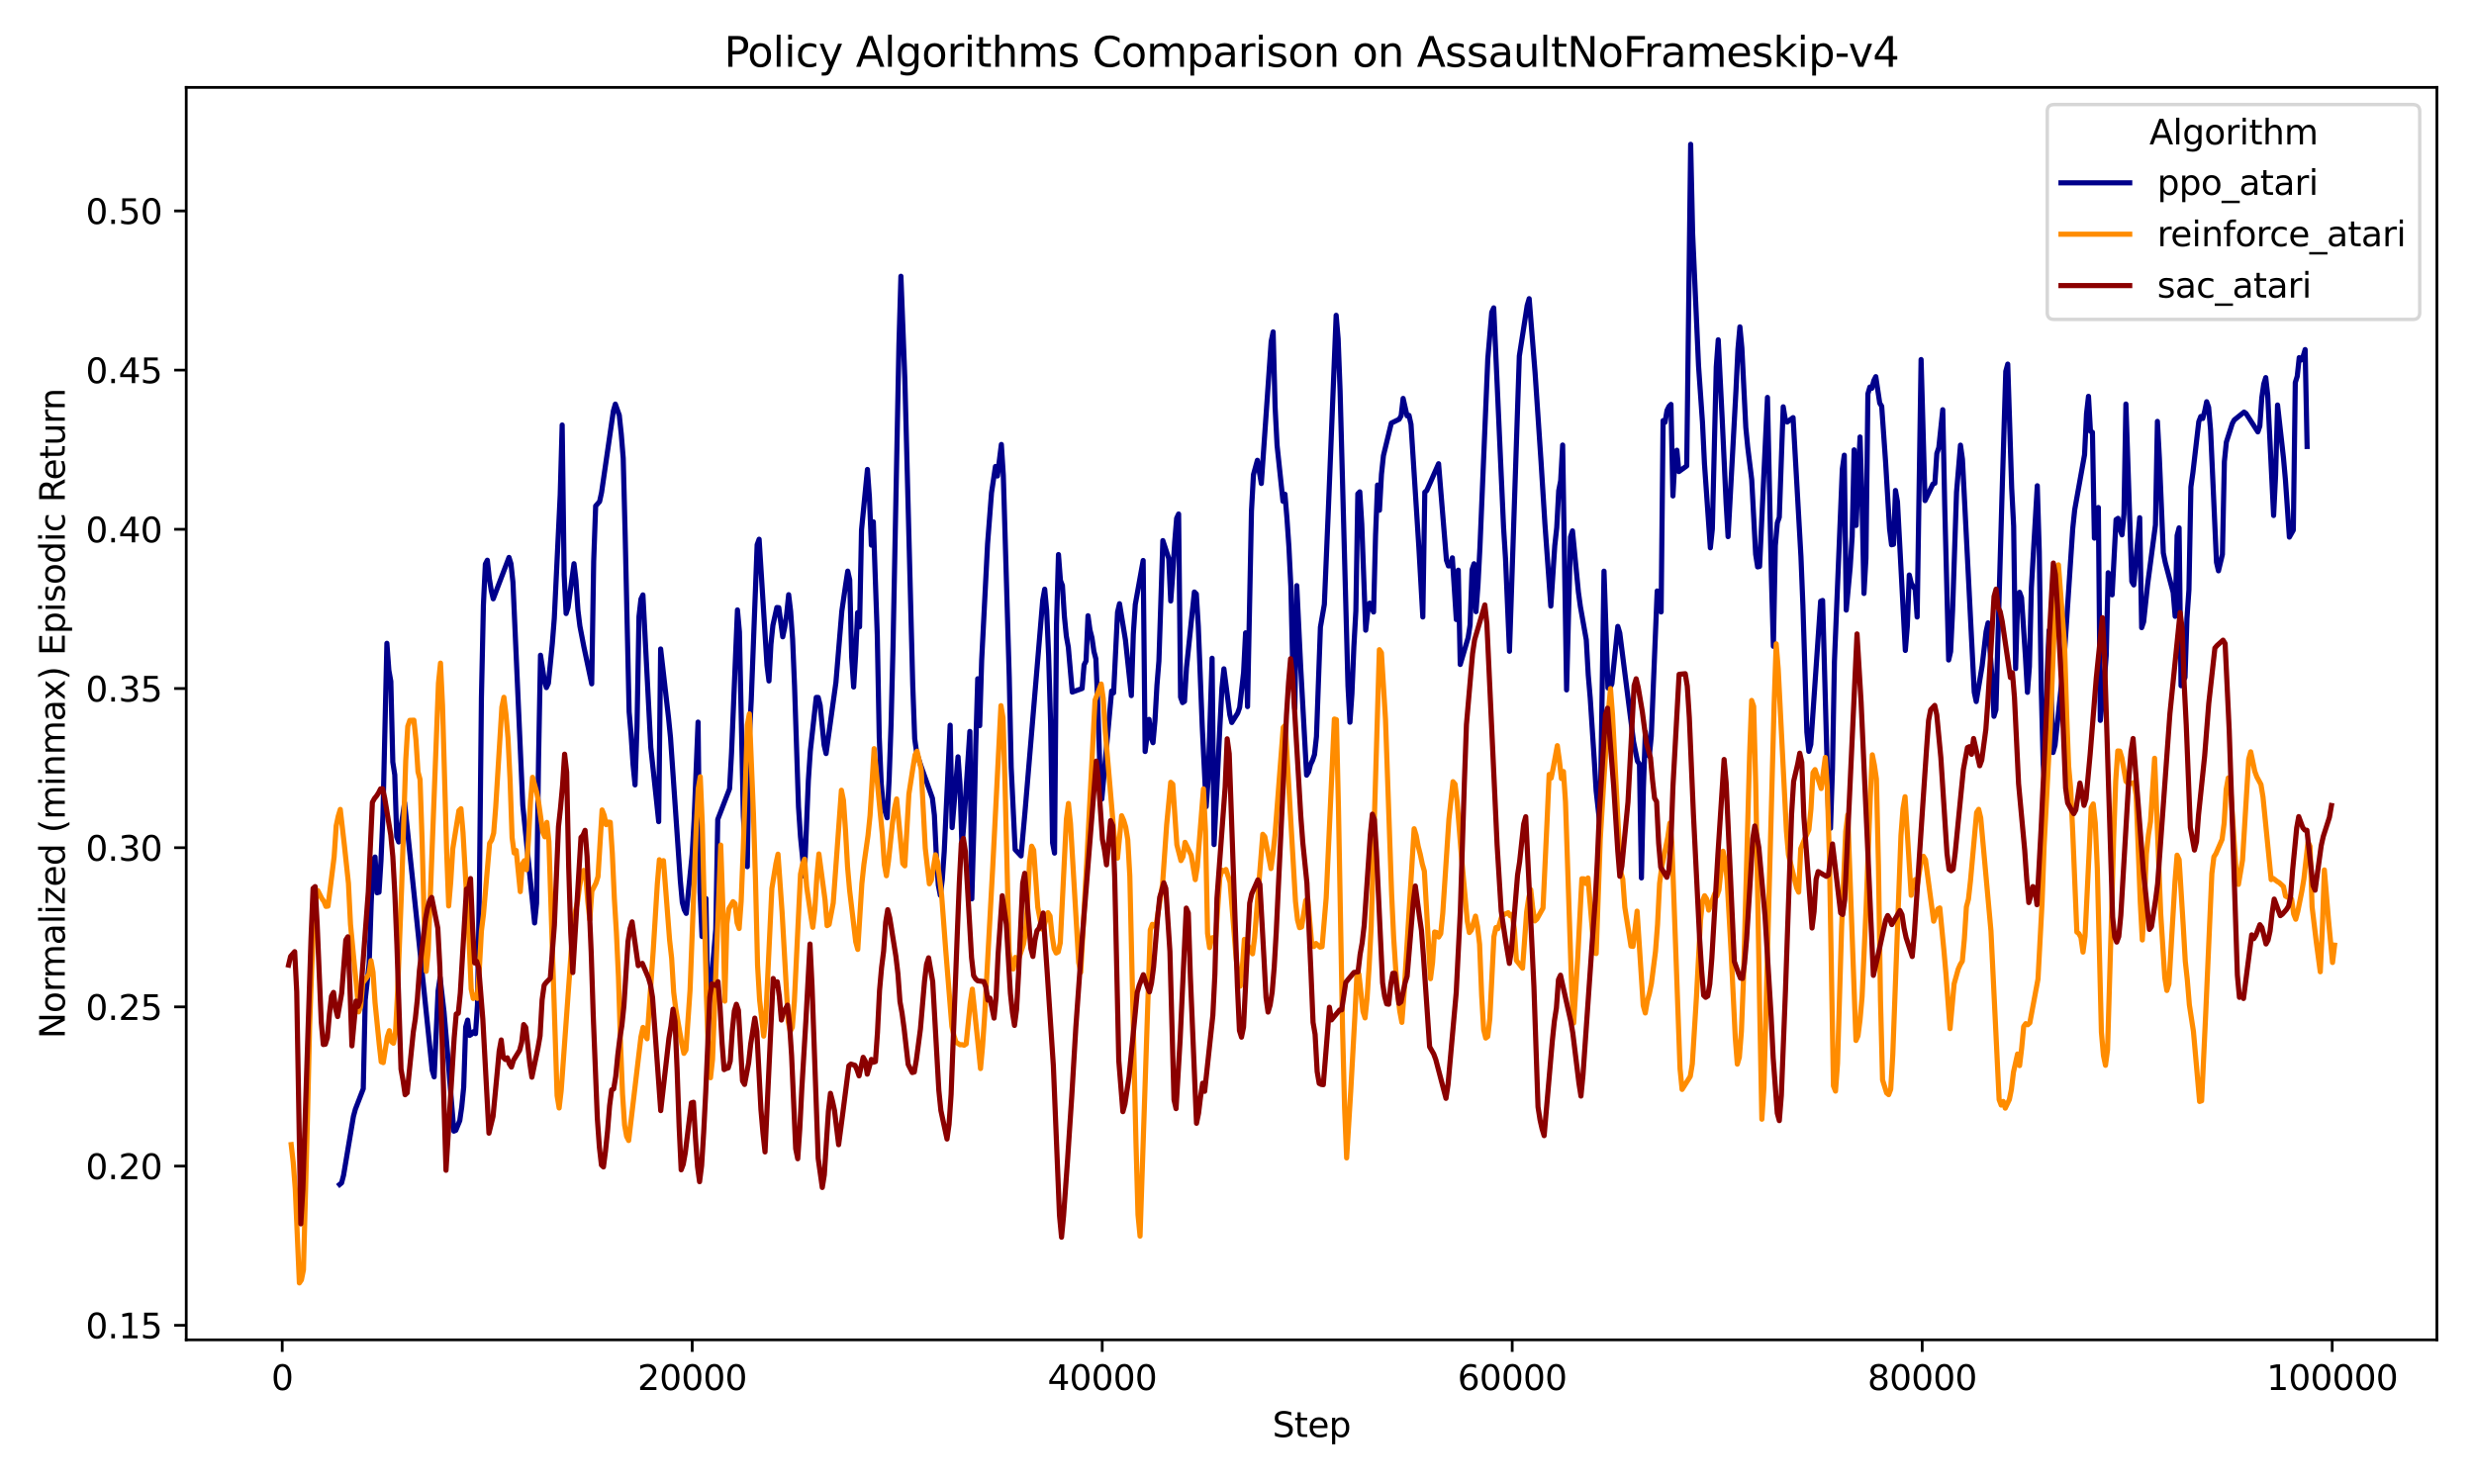 <?xml version="1.0" encoding="utf-8" standalone="no"?>
<!DOCTYPE svg PUBLIC "-//W3C//DTD SVG 1.1//EN"
  "http://www.w3.org/Graphics/SVG/1.1/DTD/svg11.dtd">
<svg xmlns:xlink="http://www.w3.org/1999/xlink" width="720pt" height="432pt" viewBox="0 0 720 432" xmlns="http://www.w3.org/2000/svg" version="1.1">
 <defs>
  <style type="text/css">*{stroke-linejoin: round; stroke-linecap: butt}</style>
 </defs>
 <g id="figure_1">
  <g id="patch_1">
   <path d="M 0 432 
L 720 432 
L 720 0 
L 0 0 
z
" style="fill: #ffffff"/>
  </g>
  <g id="axes_1">
   <g id="patch_2">
    <path d="M 54.2 390.04 
L 709.2 390.04 
L 709.2 25.44 
L 54.2 25.44 
z
" style="fill: #ffffff"/>
   </g>
   <g id="matplotlib.axis_1">
    <g id="xtick_1">
     <g id="line2d_1">
      <defs>
       <path id="m70edef4539" d="M 0 0 
L 0 3.5 
" style="stroke: #000000; stroke-width: 0.8"/>
      </defs>
      <g>
       <use xlink:href="#m70edef4539" x="82.135" y="390.04" style="stroke: #000000; stroke-width: 0.8"/>
      </g>
     </g>
     <g id="text_1">
      <!-- 0 -->
      <g transform="translate(78.954 404.638) scale(0.1 -0.1)">
       <defs>
        <path id="DejaVuSans-30" d="M 2034 4250 
Q 1547 4250 1301 3770 
Q 1056 3291 1056 2328 
Q 1056 1369 1301 889 
Q 1547 409 2034 409 
Q 2525 409 2770 889 
Q 3016 1369 3016 2328 
Q 3016 3291 2770 3770 
Q 2525 4250 2034 4250 
z
M 2034 4750 
Q 2819 4750 3233 4129 
Q 3647 3509 3647 2328 
Q 3647 1150 3233 529 
Q 2819 -91 2034 -91 
Q 1250 -91 836 529 
Q 422 1150 422 2328 
Q 422 3509 836 4129 
Q 1250 4750 2034 4750 
z
" transform="scale(0.016)"/>
       </defs>
       <use xlink:href="#DejaVuSans-30"/>
      </g>
     </g>
    </g>
    <g id="xtick_2">
     <g id="line2d_2">
      <g>
       <use xlink:href="#m70edef4539" x="201.454" y="390.04" style="stroke: #000000; stroke-width: 0.8"/>
      </g>
     </g>
     <g id="text_2">
      <!-- 20000 -->
      <g transform="translate(185.548 404.638) scale(0.1 -0.1)">
       <defs>
        <path id="DejaVuSans-32" d="M 1228 531 
L 3431 531 
L 3431 0 
L 469 0 
L 469 531 
Q 828 903 1448 1529 
Q 2069 2156 2228 2338 
Q 2531 2678 2651 2914 
Q 2772 3150 2772 3378 
Q 2772 3750 2511 3984 
Q 2250 4219 1831 4219 
Q 1534 4219 1204 4116 
Q 875 4013 500 3803 
L 500 4441 
Q 881 4594 1212 4672 
Q 1544 4750 1819 4750 
Q 2544 4750 2975 4387 
Q 3406 4025 3406 3419 
Q 3406 3131 3298 2873 
Q 3191 2616 2906 2266 
Q 2828 2175 2409 1742 
Q 1991 1309 1228 531 
z
" transform="scale(0.016)"/>
       </defs>
       <use xlink:href="#DejaVuSans-32"/>
       <use xlink:href="#DejaVuSans-30" transform="translate(63.623 0)"/>
       <use xlink:href="#DejaVuSans-30" transform="translate(127.246 0)"/>
       <use xlink:href="#DejaVuSans-30" transform="translate(190.869 0)"/>
       <use xlink:href="#DejaVuSans-30" transform="translate(254.492 0)"/>
      </g>
     </g>
    </g>
    <g id="xtick_3">
     <g id="line2d_3">
      <g>
       <use xlink:href="#m70edef4539" x="320.773" y="390.04" style="stroke: #000000; stroke-width: 0.8"/>
      </g>
     </g>
     <g id="text_3">
      <!-- 40000 -->
      <g transform="translate(304.867 404.638) scale(0.1 -0.1)">
       <defs>
        <path id="DejaVuSans-34" d="M 2419 4116 
L 825 1625 
L 2419 1625 
L 2419 4116 
z
M 2253 4666 
L 3047 4666 
L 3047 1625 
L 3713 1625 
L 3713 1100 
L 3047 1100 
L 3047 0 
L 2419 0 
L 2419 1100 
L 313 1100 
L 313 1709 
L 2253 4666 
z
" transform="scale(0.016)"/>
       </defs>
       <use xlink:href="#DejaVuSans-34"/>
       <use xlink:href="#DejaVuSans-30" transform="translate(63.623 0)"/>
       <use xlink:href="#DejaVuSans-30" transform="translate(127.246 0)"/>
       <use xlink:href="#DejaVuSans-30" transform="translate(190.869 0)"/>
       <use xlink:href="#DejaVuSans-30" transform="translate(254.492 0)"/>
      </g>
     </g>
    </g>
    <g id="xtick_4">
     <g id="line2d_4">
      <g>
       <use xlink:href="#m70edef4539" x="440.092" y="390.04" style="stroke: #000000; stroke-width: 0.8"/>
      </g>
     </g>
     <g id="text_4">
      <!-- 60000 -->
      <g transform="translate(424.185 404.638) scale(0.1 -0.1)">
       <defs>
        <path id="DejaVuSans-36" d="M 2113 2584 
Q 1688 2584 1439 2293 
Q 1191 2003 1191 1497 
Q 1191 994 1439 701 
Q 1688 409 2113 409 
Q 2538 409 2786 701 
Q 3034 994 3034 1497 
Q 3034 2003 2786 2293 
Q 2538 2584 2113 2584 
z
M 3366 4563 
L 3366 3988 
Q 3128 4100 2886 4159 
Q 2644 4219 2406 4219 
Q 1781 4219 1451 3797 
Q 1122 3375 1075 2522 
Q 1259 2794 1537 2939 
Q 1816 3084 2150 3084 
Q 2853 3084 3261 2657 
Q 3669 2231 3669 1497 
Q 3669 778 3244 343 
Q 2819 -91 2113 -91 
Q 1303 -91 875 529 
Q 447 1150 447 2328 
Q 447 3434 972 4092 
Q 1497 4750 2381 4750 
Q 2619 4750 2861 4703 
Q 3103 4656 3366 4563 
z
" transform="scale(0.016)"/>
       </defs>
       <use xlink:href="#DejaVuSans-36"/>
       <use xlink:href="#DejaVuSans-30" transform="translate(63.623 0)"/>
       <use xlink:href="#DejaVuSans-30" transform="translate(127.246 0)"/>
       <use xlink:href="#DejaVuSans-30" transform="translate(190.869 0)"/>
       <use xlink:href="#DejaVuSans-30" transform="translate(254.492 0)"/>
      </g>
     </g>
    </g>
    <g id="xtick_5">
     <g id="line2d_5">
      <g>
       <use xlink:href="#m70edef4539" x="559.41" y="390.04" style="stroke: #000000; stroke-width: 0.8"/>
      </g>
     </g>
     <g id="text_5">
      <!-- 80000 -->
      <g transform="translate(543.504 404.638) scale(0.1 -0.1)">
       <defs>
        <path id="DejaVuSans-38" d="M 2034 2216 
Q 1584 2216 1326 1975 
Q 1069 1734 1069 1313 
Q 1069 891 1326 650 
Q 1584 409 2034 409 
Q 2484 409 2743 651 
Q 3003 894 3003 1313 
Q 3003 1734 2745 1975 
Q 2488 2216 2034 2216 
z
M 1403 2484 
Q 997 2584 770 2862 
Q 544 3141 544 3541 
Q 544 4100 942 4425 
Q 1341 4750 2034 4750 
Q 2731 4750 3128 4425 
Q 3525 4100 3525 3541 
Q 3525 3141 3298 2862 
Q 3072 2584 2669 2484 
Q 3125 2378 3379 2068 
Q 3634 1759 3634 1313 
Q 3634 634 3220 271 
Q 2806 -91 2034 -91 
Q 1263 -91 848 271 
Q 434 634 434 1313 
Q 434 1759 690 2068 
Q 947 2378 1403 2484 
z
M 1172 3481 
Q 1172 3119 1398 2916 
Q 1625 2713 2034 2713 
Q 2441 2713 2670 2916 
Q 2900 3119 2900 3481 
Q 2900 3844 2670 4047 
Q 2441 4250 2034 4250 
Q 1625 4250 1398 4047 
Q 1172 3844 1172 3481 
z
" transform="scale(0.016)"/>
       </defs>
       <use xlink:href="#DejaVuSans-38"/>
       <use xlink:href="#DejaVuSans-30" transform="translate(63.623 0)"/>
       <use xlink:href="#DejaVuSans-30" transform="translate(127.246 0)"/>
       <use xlink:href="#DejaVuSans-30" transform="translate(190.869 0)"/>
       <use xlink:href="#DejaVuSans-30" transform="translate(254.492 0)"/>
      </g>
     </g>
    </g>
    <g id="xtick_6">
     <g id="line2d_6">
      <g>
       <use xlink:href="#m70edef4539" x="678.729" y="390.04" style="stroke: #000000; stroke-width: 0.8"/>
      </g>
     </g>
     <g id="text_6">
      <!-- 100000 -->
      <g transform="translate(659.642 404.638) scale(0.1 -0.1)">
       <defs>
        <path id="DejaVuSans-31" d="M 794 531 
L 1825 531 
L 1825 4091 
L 703 3866 
L 703 4441 
L 1819 4666 
L 2450 4666 
L 2450 531 
L 3481 531 
L 3481 0 
L 794 0 
L 794 531 
z
" transform="scale(0.016)"/>
       </defs>
       <use xlink:href="#DejaVuSans-31"/>
       <use xlink:href="#DejaVuSans-30" transform="translate(63.623 0)"/>
       <use xlink:href="#DejaVuSans-30" transform="translate(127.246 0)"/>
       <use xlink:href="#DejaVuSans-30" transform="translate(190.869 0)"/>
       <use xlink:href="#DejaVuSans-30" transform="translate(254.492 0)"/>
       <use xlink:href="#DejaVuSans-30" transform="translate(318.115 0)"/>
      </g>
     </g>
    </g>
    <g id="text_7">
     <!-- Step -->
     <g transform="translate(370.315 418.317) scale(0.1 -0.1)">
      <defs>
       <path id="DejaVuSans-53" d="M 3425 4513 
L 3425 3897 
Q 3066 4069 2747 4153 
Q 2428 4238 2131 4238 
Q 1616 4238 1336 4038 
Q 1056 3838 1056 3469 
Q 1056 3159 1242 3001 
Q 1428 2844 1947 2747 
L 2328 2669 
Q 3034 2534 3370 2195 
Q 3706 1856 3706 1288 
Q 3706 609 3251 259 
Q 2797 -91 1919 -91 
Q 1588 -91 1214 -16 
Q 841 59 441 206 
L 441 856 
Q 825 641 1194 531 
Q 1563 422 1919 422 
Q 2459 422 2753 634 
Q 3047 847 3047 1241 
Q 3047 1584 2836 1778 
Q 2625 1972 2144 2069 
L 1759 2144 
Q 1053 2284 737 2584 
Q 422 2884 422 3419 
Q 422 4038 858 4394 
Q 1294 4750 2059 4750 
Q 2388 4750 2728 4690 
Q 3069 4631 3425 4513 
z
" transform="scale(0.016)"/>
       <path id="DejaVuSans-74" d="M 1172 4494 
L 1172 3500 
L 2356 3500 
L 2356 3053 
L 1172 3053 
L 1172 1153 
Q 1172 725 1289 603 
Q 1406 481 1766 481 
L 2356 481 
L 2356 0 
L 1766 0 
Q 1100 0 847 248 
Q 594 497 594 1153 
L 594 3053 
L 172 3053 
L 172 3500 
L 594 3500 
L 594 4494 
L 1172 4494 
z
" transform="scale(0.016)"/>
       <path id="DejaVuSans-65" d="M 3597 1894 
L 3597 1613 
L 953 1613 
Q 991 1019 1311 708 
Q 1631 397 2203 397 
Q 2534 397 2845 478 
Q 3156 559 3463 722 
L 3463 178 
Q 3153 47 2828 -22 
Q 2503 -91 2169 -91 
Q 1331 -91 842 396 
Q 353 884 353 1716 
Q 353 2575 817 3079 
Q 1281 3584 2069 3584 
Q 2775 3584 3186 3129 
Q 3597 2675 3597 1894 
z
M 3022 2063 
Q 3016 2534 2758 2815 
Q 2500 3097 2075 3097 
Q 1594 3097 1305 2825 
Q 1016 2553 972 2059 
L 3022 2063 
z
" transform="scale(0.016)"/>
       <path id="DejaVuSans-70" d="M 1159 525 
L 1159 -1331 
L 581 -1331 
L 581 3500 
L 1159 3500 
L 1159 2969 
Q 1341 3281 1617 3432 
Q 1894 3584 2278 3584 
Q 2916 3584 3314 3078 
Q 3713 2572 3713 1747 
Q 3713 922 3314 415 
Q 2916 -91 2278 -91 
Q 1894 -91 1617 61 
Q 1341 213 1159 525 
z
M 3116 1747 
Q 3116 2381 2855 2742 
Q 2594 3103 2138 3103 
Q 1681 3103 1420 2742 
Q 1159 2381 1159 1747 
Q 1159 1113 1420 752 
Q 1681 391 2138 391 
Q 2594 391 2855 752 
Q 3116 1113 3116 1747 
z
" transform="scale(0.016)"/>
      </defs>
      <use xlink:href="#DejaVuSans-53"/>
      <use xlink:href="#DejaVuSans-74" transform="translate(63.477 0)"/>
      <use xlink:href="#DejaVuSans-65" transform="translate(102.686 0)"/>
      <use xlink:href="#DejaVuSans-70" transform="translate(164.209 0)"/>
     </g>
    </g>
   </g>
   <g id="matplotlib.axis_2">
    <g id="ytick_1">
     <g id="line2d_7">
      <defs>
       <path id="mfe456f55a4" d="M 0 0 
L -3.5 0 
" style="stroke: #000000; stroke-width: 0.8"/>
      </defs>
      <g>
       <use xlink:href="#mfe456f55a4" x="54.2" y="385.794" style="stroke: #000000; stroke-width: 0.8"/>
      </g>
     </g>
     <g id="text_8">
      <!-- 0.15 -->
      <g transform="translate(24.934 389.593) scale(0.1 -0.1)">
       <defs>
        <path id="DejaVuSans-2e" d="M 684 794 
L 1344 794 
L 1344 0 
L 684 0 
L 684 794 
z
" transform="scale(0.016)"/>
        <path id="DejaVuSans-35" d="M 691 4666 
L 3169 4666 
L 3169 4134 
L 1269 4134 
L 1269 2991 
Q 1406 3038 1543 3061 
Q 1681 3084 1819 3084 
Q 2600 3084 3056 2656 
Q 3513 2228 3513 1497 
Q 3513 744 3044 326 
Q 2575 -91 1722 -91 
Q 1428 -91 1123 -41 
Q 819 9 494 109 
L 494 744 
Q 775 591 1075 516 
Q 1375 441 1709 441 
Q 2250 441 2565 725 
Q 2881 1009 2881 1497 
Q 2881 1984 2565 2268 
Q 2250 2553 1709 2553 
Q 1456 2553 1204 2497 
Q 953 2441 691 2322 
L 691 4666 
z
" transform="scale(0.016)"/>
       </defs>
       <use xlink:href="#DejaVuSans-30"/>
       <use xlink:href="#DejaVuSans-2e" transform="translate(63.623 0)"/>
       <use xlink:href="#DejaVuSans-31" transform="translate(95.41 0)"/>
       <use xlink:href="#DejaVuSans-35" transform="translate(159.033 0)"/>
      </g>
     </g>
    </g>
    <g id="ytick_2">
     <g id="line2d_8">
      <g>
       <use xlink:href="#mfe456f55a4" x="54.2" y="339.451" style="stroke: #000000; stroke-width: 0.8"/>
      </g>
     </g>
     <g id="text_9">
      <!-- 0.20 -->
      <g transform="translate(24.934 343.25) scale(0.1 -0.1)">
       <use xlink:href="#DejaVuSans-30"/>
       <use xlink:href="#DejaVuSans-2e" transform="translate(63.623 0)"/>
       <use xlink:href="#DejaVuSans-32" transform="translate(95.41 0)"/>
       <use xlink:href="#DejaVuSans-30" transform="translate(159.033 0)"/>
      </g>
     </g>
    </g>
    <g id="ytick_3">
     <g id="line2d_9">
      <g>
       <use xlink:href="#mfe456f55a4" x="54.2" y="293.109" style="stroke: #000000; stroke-width: 0.8"/>
      </g>
     </g>
     <g id="text_10">
      <!-- 0.25 -->
      <g transform="translate(24.934 296.908) scale(0.1 -0.1)">
       <use xlink:href="#DejaVuSans-30"/>
       <use xlink:href="#DejaVuSans-2e" transform="translate(63.623 0)"/>
       <use xlink:href="#DejaVuSans-32" transform="translate(95.41 0)"/>
       <use xlink:href="#DejaVuSans-35" transform="translate(159.033 0)"/>
      </g>
     </g>
    </g>
    <g id="ytick_4">
     <g id="line2d_10">
      <g>
       <use xlink:href="#mfe456f55a4" x="54.2" y="246.766" style="stroke: #000000; stroke-width: 0.8"/>
      </g>
     </g>
     <g id="text_11">
      <!-- 0.30 -->
      <g transform="translate(24.934 250.566) scale(0.1 -0.1)">
       <defs>
        <path id="DejaVuSans-33" d="M 2597 2516 
Q 3050 2419 3304 2112 
Q 3559 1806 3559 1356 
Q 3559 666 3084 287 
Q 2609 -91 1734 -91 
Q 1441 -91 1130 -33 
Q 819 25 488 141 
L 488 750 
Q 750 597 1062 519 
Q 1375 441 1716 441 
Q 2309 441 2620 675 
Q 2931 909 2931 1356 
Q 2931 1769 2642 2001 
Q 2353 2234 1838 2234 
L 1294 2234 
L 1294 2753 
L 1863 2753 
Q 2328 2753 2575 2939 
Q 2822 3125 2822 3475 
Q 2822 3834 2567 4026 
Q 2313 4219 1838 4219 
Q 1578 4219 1281 4162 
Q 984 4106 628 3988 
L 628 4550 
Q 988 4650 1302 4700 
Q 1616 4750 1894 4750 
Q 2613 4750 3031 4423 
Q 3450 4097 3450 3541 
Q 3450 3153 3228 2886 
Q 3006 2619 2597 2516 
z
" transform="scale(0.016)"/>
       </defs>
       <use xlink:href="#DejaVuSans-30"/>
       <use xlink:href="#DejaVuSans-2e" transform="translate(63.623 0)"/>
       <use xlink:href="#DejaVuSans-33" transform="translate(95.41 0)"/>
       <use xlink:href="#DejaVuSans-30" transform="translate(159.033 0)"/>
      </g>
     </g>
    </g>
    <g id="ytick_5">
     <g id="line2d_11">
      <g>
       <use xlink:href="#mfe456f55a4" x="54.2" y="200.424" style="stroke: #000000; stroke-width: 0.8"/>
      </g>
     </g>
     <g id="text_12">
      <!-- 0.35 -->
      <g transform="translate(24.934 204.223) scale(0.1 -0.1)">
       <use xlink:href="#DejaVuSans-30"/>
       <use xlink:href="#DejaVuSans-2e" transform="translate(63.623 0)"/>
       <use xlink:href="#DejaVuSans-33" transform="translate(95.41 0)"/>
       <use xlink:href="#DejaVuSans-35" transform="translate(159.033 0)"/>
      </g>
     </g>
    </g>
    <g id="ytick_6">
     <g id="line2d_12">
      <g>
       <use xlink:href="#mfe456f55a4" x="54.2" y="154.081" style="stroke: #000000; stroke-width: 0.8"/>
      </g>
     </g>
     <g id="text_13">
      <!-- 0.40 -->
      <g transform="translate(24.934 157.881) scale(0.1 -0.1)">
       <use xlink:href="#DejaVuSans-30"/>
       <use xlink:href="#DejaVuSans-2e" transform="translate(63.623 0)"/>
       <use xlink:href="#DejaVuSans-34" transform="translate(95.41 0)"/>
       <use xlink:href="#DejaVuSans-30" transform="translate(159.033 0)"/>
      </g>
     </g>
    </g>
    <g id="ytick_7">
     <g id="line2d_13">
      <g>
       <use xlink:href="#mfe456f55a4" x="54.2" y="107.739" style="stroke: #000000; stroke-width: 0.8"/>
      </g>
     </g>
     <g id="text_14">
      <!-- 0.45 -->
      <g transform="translate(24.934 111.538) scale(0.1 -0.1)">
       <use xlink:href="#DejaVuSans-30"/>
       <use xlink:href="#DejaVuSans-2e" transform="translate(63.623 0)"/>
       <use xlink:href="#DejaVuSans-34" transform="translate(95.41 0)"/>
       <use xlink:href="#DejaVuSans-35" transform="translate(159.033 0)"/>
      </g>
     </g>
    </g>
    <g id="ytick_8">
     <g id="line2d_14">
      <g>
       <use xlink:href="#mfe456f55a4" x="54.2" y="61.396" style="stroke: #000000; stroke-width: 0.8"/>
      </g>
     </g>
     <g id="text_15">
      <!-- 0.50 -->
      <g transform="translate(24.934 65.196) scale(0.1 -0.1)">
       <use xlink:href="#DejaVuSans-30"/>
       <use xlink:href="#DejaVuSans-2e" transform="translate(63.623 0)"/>
       <use xlink:href="#DejaVuSans-35" transform="translate(95.41 0)"/>
       <use xlink:href="#DejaVuSans-30" transform="translate(159.033 0)"/>
      </g>
     </g>
    </g>
    <g id="text_16">
     <!-- Normalized (minmax) Episodic Return -->
     <g transform="translate(18.855 302.377) rotate(-90) scale(0.1 -0.1)">
      <defs>
       <path id="DejaVuSans-4e" d="M 628 4666 
L 1478 4666 
L 3547 763 
L 3547 4666 
L 4159 4666 
L 4159 0 
L 3309 0 
L 1241 3903 
L 1241 0 
L 628 0 
L 628 4666 
z
" transform="scale(0.016)"/>
       <path id="DejaVuSans-6f" d="M 1959 3097 
Q 1497 3097 1228 2736 
Q 959 2375 959 1747 
Q 959 1119 1226 758 
Q 1494 397 1959 397 
Q 2419 397 2687 759 
Q 2956 1122 2956 1747 
Q 2956 2369 2687 2733 
Q 2419 3097 1959 3097 
z
M 1959 3584 
Q 2709 3584 3137 3096 
Q 3566 2609 3566 1747 
Q 3566 888 3137 398 
Q 2709 -91 1959 -91 
Q 1206 -91 779 398 
Q 353 888 353 1747 
Q 353 2609 779 3096 
Q 1206 3584 1959 3584 
z
" transform="scale(0.016)"/>
       <path id="DejaVuSans-72" d="M 2631 2963 
Q 2534 3019 2420 3045 
Q 2306 3072 2169 3072 
Q 1681 3072 1420 2755 
Q 1159 2438 1159 1844 
L 1159 0 
L 581 0 
L 581 3500 
L 1159 3500 
L 1159 2956 
Q 1341 3275 1631 3429 
Q 1922 3584 2338 3584 
Q 2397 3584 2469 3576 
Q 2541 3569 2628 3553 
L 2631 2963 
z
" transform="scale(0.016)"/>
       <path id="DejaVuSans-6d" d="M 3328 2828 
Q 3544 3216 3844 3400 
Q 4144 3584 4550 3584 
Q 5097 3584 5394 3201 
Q 5691 2819 5691 2113 
L 5691 0 
L 5113 0 
L 5113 2094 
Q 5113 2597 4934 2840 
Q 4756 3084 4391 3084 
Q 3944 3084 3684 2787 
Q 3425 2491 3425 1978 
L 3425 0 
L 2847 0 
L 2847 2094 
Q 2847 2600 2669 2842 
Q 2491 3084 2119 3084 
Q 1678 3084 1418 2786 
Q 1159 2488 1159 1978 
L 1159 0 
L 581 0 
L 581 3500 
L 1159 3500 
L 1159 2956 
Q 1356 3278 1631 3431 
Q 1906 3584 2284 3584 
Q 2666 3584 2933 3390 
Q 3200 3197 3328 2828 
z
" transform="scale(0.016)"/>
       <path id="DejaVuSans-61" d="M 2194 1759 
Q 1497 1759 1228 1600 
Q 959 1441 959 1056 
Q 959 750 1161 570 
Q 1363 391 1709 391 
Q 2188 391 2477 730 
Q 2766 1069 2766 1631 
L 2766 1759 
L 2194 1759 
z
M 3341 1997 
L 3341 0 
L 2766 0 
L 2766 531 
Q 2569 213 2275 61 
Q 1981 -91 1556 -91 
Q 1019 -91 701 211 
Q 384 513 384 1019 
Q 384 1609 779 1909 
Q 1175 2209 1959 2209 
L 2766 2209 
L 2766 2266 
Q 2766 2663 2505 2880 
Q 2244 3097 1772 3097 
Q 1472 3097 1187 3025 
Q 903 2953 641 2809 
L 641 3341 
Q 956 3463 1253 3523 
Q 1550 3584 1831 3584 
Q 2591 3584 2966 3190 
Q 3341 2797 3341 1997 
z
" transform="scale(0.016)"/>
       <path id="DejaVuSans-6c" d="M 603 4863 
L 1178 4863 
L 1178 0 
L 603 0 
L 603 4863 
z
" transform="scale(0.016)"/>
       <path id="DejaVuSans-69" d="M 603 3500 
L 1178 3500 
L 1178 0 
L 603 0 
L 603 3500 
z
M 603 4863 
L 1178 4863 
L 1178 4134 
L 603 4134 
L 603 4863 
z
" transform="scale(0.016)"/>
       <path id="DejaVuSans-7a" d="M 353 3500 
L 3084 3500 
L 3084 2975 
L 922 459 
L 3084 459 
L 3084 0 
L 275 0 
L 275 525 
L 2438 3041 
L 353 3041 
L 353 3500 
z
" transform="scale(0.016)"/>
       <path id="DejaVuSans-64" d="M 2906 2969 
L 2906 4863 
L 3481 4863 
L 3481 0 
L 2906 0 
L 2906 525 
Q 2725 213 2448 61 
Q 2172 -91 1784 -91 
Q 1150 -91 751 415 
Q 353 922 353 1747 
Q 353 2572 751 3078 
Q 1150 3584 1784 3584 
Q 2172 3584 2448 3432 
Q 2725 3281 2906 2969 
z
M 947 1747 
Q 947 1113 1208 752 
Q 1469 391 1925 391 
Q 2381 391 2643 752 
Q 2906 1113 2906 1747 
Q 2906 2381 2643 2742 
Q 2381 3103 1925 3103 
Q 1469 3103 1208 2742 
Q 947 2381 947 1747 
z
" transform="scale(0.016)"/>
       <path id="DejaVuSans-20" transform="scale(0.016)"/>
       <path id="DejaVuSans-28" d="M 1984 4856 
Q 1566 4138 1362 3434 
Q 1159 2731 1159 2009 
Q 1159 1288 1364 580 
Q 1569 -128 1984 -844 
L 1484 -844 
Q 1016 -109 783 600 
Q 550 1309 550 2009 
Q 550 2706 781 3412 
Q 1013 4119 1484 4856 
L 1984 4856 
z
" transform="scale(0.016)"/>
       <path id="DejaVuSans-6e" d="M 3513 2113 
L 3513 0 
L 2938 0 
L 2938 2094 
Q 2938 2591 2744 2837 
Q 2550 3084 2163 3084 
Q 1697 3084 1428 2787 
Q 1159 2491 1159 1978 
L 1159 0 
L 581 0 
L 581 3500 
L 1159 3500 
L 1159 2956 
Q 1366 3272 1645 3428 
Q 1925 3584 2291 3584 
Q 2894 3584 3203 3211 
Q 3513 2838 3513 2113 
z
" transform="scale(0.016)"/>
       <path id="DejaVuSans-78" d="M 3513 3500 
L 2247 1797 
L 3578 0 
L 2900 0 
L 1881 1375 
L 863 0 
L 184 0 
L 1544 1831 
L 300 3500 
L 978 3500 
L 1906 2253 
L 2834 3500 
L 3513 3500 
z
" transform="scale(0.016)"/>
       <path id="DejaVuSans-29" d="M 513 4856 
L 1013 4856 
Q 1481 4119 1714 3412 
Q 1947 2706 1947 2009 
Q 1947 1309 1714 600 
Q 1481 -109 1013 -844 
L 513 -844 
Q 928 -128 1133 580 
Q 1338 1288 1338 2009 
Q 1338 2731 1133 3434 
Q 928 4138 513 4856 
z
" transform="scale(0.016)"/>
       <path id="DejaVuSans-45" d="M 628 4666 
L 3578 4666 
L 3578 4134 
L 1259 4134 
L 1259 2753 
L 3481 2753 
L 3481 2222 
L 1259 2222 
L 1259 531 
L 3634 531 
L 3634 0 
L 628 0 
L 628 4666 
z
" transform="scale(0.016)"/>
       <path id="DejaVuSans-73" d="M 2834 3397 
L 2834 2853 
Q 2591 2978 2328 3040 
Q 2066 3103 1784 3103 
Q 1356 3103 1142 2972 
Q 928 2841 928 2578 
Q 928 2378 1081 2264 
Q 1234 2150 1697 2047 
L 1894 2003 
Q 2506 1872 2764 1633 
Q 3022 1394 3022 966 
Q 3022 478 2636 193 
Q 2250 -91 1575 -91 
Q 1294 -91 989 -36 
Q 684 19 347 128 
L 347 722 
Q 666 556 975 473 
Q 1284 391 1588 391 
Q 1994 391 2212 530 
Q 2431 669 2431 922 
Q 2431 1156 2273 1281 
Q 2116 1406 1581 1522 
L 1381 1569 
Q 847 1681 609 1914 
Q 372 2147 372 2553 
Q 372 3047 722 3315 
Q 1072 3584 1716 3584 
Q 2034 3584 2315 3537 
Q 2597 3491 2834 3397 
z
" transform="scale(0.016)"/>
       <path id="DejaVuSans-63" d="M 3122 3366 
L 3122 2828 
Q 2878 2963 2633 3030 
Q 2388 3097 2138 3097 
Q 1578 3097 1268 2742 
Q 959 2388 959 1747 
Q 959 1106 1268 751 
Q 1578 397 2138 397 
Q 2388 397 2633 464 
Q 2878 531 3122 666 
L 3122 134 
Q 2881 22 2623 -34 
Q 2366 -91 2075 -91 
Q 1284 -91 818 406 
Q 353 903 353 1747 
Q 353 2603 823 3093 
Q 1294 3584 2113 3584 
Q 2378 3584 2631 3529 
Q 2884 3475 3122 3366 
z
" transform="scale(0.016)"/>
       <path id="DejaVuSans-52" d="M 2841 2188 
Q 3044 2119 3236 1894 
Q 3428 1669 3622 1275 
L 4263 0 
L 3584 0 
L 2988 1197 
Q 2756 1666 2539 1819 
Q 2322 1972 1947 1972 
L 1259 1972 
L 1259 0 
L 628 0 
L 628 4666 
L 2053 4666 
Q 2853 4666 3247 4331 
Q 3641 3997 3641 3322 
Q 3641 2881 3436 2590 
Q 3231 2300 2841 2188 
z
M 1259 4147 
L 1259 2491 
L 2053 2491 
Q 2509 2491 2742 2702 
Q 2975 2913 2975 3322 
Q 2975 3731 2742 3939 
Q 2509 4147 2053 4147 
L 1259 4147 
z
" transform="scale(0.016)"/>
       <path id="DejaVuSans-75" d="M 544 1381 
L 544 3500 
L 1119 3500 
L 1119 1403 
Q 1119 906 1312 657 
Q 1506 409 1894 409 
Q 2359 409 2629 706 
Q 2900 1003 2900 1516 
L 2900 3500 
L 3475 3500 
L 3475 0 
L 2900 0 
L 2900 538 
Q 2691 219 2414 64 
Q 2138 -91 1772 -91 
Q 1169 -91 856 284 
Q 544 659 544 1381 
z
M 1991 3584 
L 1991 3584 
z
" transform="scale(0.016)"/>
      </defs>
      <use xlink:href="#DejaVuSans-4e"/>
      <use xlink:href="#DejaVuSans-6f" transform="translate(74.805 0)"/>
      <use xlink:href="#DejaVuSans-72" transform="translate(135.986 0)"/>
      <use xlink:href="#DejaVuSans-6d" transform="translate(175.35 0)"/>
      <use xlink:href="#DejaVuSans-61" transform="translate(272.762 0)"/>
      <use xlink:href="#DejaVuSans-6c" transform="translate(334.041 0)"/>
      <use xlink:href="#DejaVuSans-69" transform="translate(361.824 0)"/>
      <use xlink:href="#DejaVuSans-7a" transform="translate(389.607 0)"/>
      <use xlink:href="#DejaVuSans-65" transform="translate(442.098 0)"/>
      <use xlink:href="#DejaVuSans-64" transform="translate(503.621 0)"/>
      <use xlink:href="#DejaVuSans-20" transform="translate(567.098 0)"/>
      <use xlink:href="#DejaVuSans-28" transform="translate(598.885 0)"/>
      <use xlink:href="#DejaVuSans-6d" transform="translate(637.898 0)"/>
      <use xlink:href="#DejaVuSans-69" transform="translate(735.311 0)"/>
      <use xlink:href="#DejaVuSans-6e" transform="translate(763.094 0)"/>
      <use xlink:href="#DejaVuSans-6d" transform="translate(826.473 0)"/>
      <use xlink:href="#DejaVuSans-61" transform="translate(923.885 0)"/>
      <use xlink:href="#DejaVuSans-78" transform="translate(985.164 0)"/>
      <use xlink:href="#DejaVuSans-29" transform="translate(1044.344 0)"/>
      <use xlink:href="#DejaVuSans-20" transform="translate(1083.357 0)"/>
      <use xlink:href="#DejaVuSans-45" transform="translate(1115.145 0)"/>
      <use xlink:href="#DejaVuSans-70" transform="translate(1178.328 0)"/>
      <use xlink:href="#DejaVuSans-69" transform="translate(1241.805 0)"/>
      <use xlink:href="#DejaVuSans-73" transform="translate(1269.588 0)"/>
      <use xlink:href="#DejaVuSans-6f" transform="translate(1321.688 0)"/>
      <use xlink:href="#DejaVuSans-64" transform="translate(1382.869 0)"/>
      <use xlink:href="#DejaVuSans-69" transform="translate(1446.346 0)"/>
      <use xlink:href="#DejaVuSans-63" transform="translate(1474.129 0)"/>
      <use xlink:href="#DejaVuSans-20" transform="translate(1529.109 0)"/>
      <use xlink:href="#DejaVuSans-52" transform="translate(1560.896 0)"/>
      <use xlink:href="#DejaVuSans-65" transform="translate(1625.879 0)"/>
      <use xlink:href="#DejaVuSans-74" transform="translate(1687.402 0)"/>
      <use xlink:href="#DejaVuSans-75" transform="translate(1726.611 0)"/>
      <use xlink:href="#DejaVuSans-72" transform="translate(1789.99 0)"/>
      <use xlink:href="#DejaVuSans-6e" transform="translate(1829.354 0)"/>
     </g>
    </g>
   </g>
   <g id="line2d_15">
    <path d="M 98.84 344.815 
L 99.413 344.338 
L 99.986 342.138 
L 102.852 325.018 
L 103.425 322.895 
L 105.718 316.942 
L 106.291 291.064 
L 107.437 280.468 
L 108.01 263.298 
L 108.584 250.305 
L 109.157 249.491 
L 109.73 259.89 
L 110.303 259.723 
L 110.876 250.549 
L 111.449 237.274 
L 112.596 187.272 
L 113.169 195.116 
L 113.742 198.363 
L 114.315 221.82 
L 114.888 225.558 
L 115.461 243.622 
L 116.035 245.1 
L 117.754 233.713 
L 121.193 266.895 
L 125.778 311.539 
L 126.352 313.481 
L 127.498 288.438 
L 128.071 284.574 
L 129.217 294.536 
L 130.364 307.96 
L 132.083 329.282 
L 132.656 329.034 
L 133.803 326.216 
L 134.376 322.245 
L 134.949 316.493 
L 135.522 298.99 
L 136.095 296.952 
L 136.668 301.416 
L 137.242 301.041 
L 137.815 300.319 
L 138.388 300.9 
L 138.961 292.477 
L 139.534 257.397 
L 140.107 203.085 
L 140.681 176.2 
L 141.254 164.206 
L 141.827 163.077 
L 142.4 168.345 
L 142.973 171.904 
L 143.546 174.318 
L 148.132 162.267 
L 148.705 164.102 
L 149.278 169.49 
L 152.144 234.376 
L 155.583 268.668 
L 156.156 262.945 
L 156.729 221.308 
L 157.302 190.739 
L 158.449 198.218 
L 159.022 200.169 
L 159.595 198.922 
L 160.741 187.327 
L 161.314 179.991 
L 163.034 144.091 
L 163.607 123.721 
L 164.18 167.275 
L 164.753 178.602 
L 165.326 176.811 
L 167.046 164.096 
L 167.619 168.979 
L 168.192 177.603 
L 168.765 182.256 
L 169.912 188.231 
L 172.204 199.07 
L 172.778 163.402 
L 173.351 147.298 
L 174.497 146.001 
L 175.07 143.368 
L 178.509 119.614 
L 179.082 117.638 
L 180.229 120.896 
L 180.802 126.309 
L 181.375 133.422 
L 181.948 156.03 
L 183.094 207.195 
L 183.668 213.885 
L 184.241 222.649 
L 184.814 228.49 
L 185.387 211.529 
L 185.96 179.504 
L 186.533 174.393 
L 187.107 173.182 
L 189.399 217.566 
L 191.119 233.665 
L 191.692 239.188 
L 192.265 188.921 
L 194.558 208.939 
L 195.131 214.688 
L 197.997 256.399 
L 198.57 262.713 
L 199.143 264.811 
L 199.716 265.895 
L 201.436 248.72 
L 202.009 238.732 
L 203.155 210.209 
L 203.728 259.696 
L 204.301 272.622 
L 204.874 271.205 
L 205.448 261.552 
L 206.021 295.268 
L 207.74 277.26 
L 208.313 270.48 
L 208.887 238.542 
L 212.326 229.603 
L 212.899 219.134 
L 214.618 177.55 
L 215.191 183.956 
L 216.338 237.623 
L 216.911 247.525 
L 217.484 252.295 
L 218.057 214.987 
L 218.63 203.88 
L 220.35 158.573 
L 220.923 156.976 
L 223.216 193.641 
L 223.789 198.235 
L 224.362 187.555 
L 224.935 182.03 
L 226.081 176.851 
L 226.655 176.899 
L 227.801 185.381 
L 228.374 182.595 
L 228.947 178.802 
L 229.52 173.12 
L 230.094 177.924 
L 230.667 185.971 
L 231.24 199.851 
L 232.386 234.875 
L 232.959 243.553 
L 234.106 255.081 
L 235.252 227.189 
L 235.825 218.65 
L 237.545 203.025 
L 238.118 203.031 
L 238.691 205.323 
L 239.837 216.893 
L 240.41 219.364 
L 243.276 198.652 
L 244.996 177.888 
L 246.142 169.981 
L 246.715 166.253 
L 247.288 168.822 
L 247.862 191.369 
L 248.435 199.988 
L 249.008 190.746 
L 249.581 178.337 
L 250.154 182.486 
L 250.727 154.257 
L 252.447 136.661 
L 253.02 144.729 
L 253.593 158.702 
L 254.166 151.896 
L 255.313 184.967 
L 255.886 214.661 
L 256.459 228.169 
L 257.032 234.4 
L 258.178 238.071 
L 258.752 227.081 
L 259.325 210.825 
L 259.898 187.948 
L 261.617 100.241 
L 262.191 80.421 
L 263.337 110.343 
L 265.629 199.241 
L 266.203 215.043 
L 266.776 219.171 
L 267.922 222.685 
L 271.361 232.375 
L 271.934 237.331 
L 272.507 249.409 
L 273.081 257.683 
L 273.654 260.607 
L 274.227 256.068 
L 274.8 247.83 
L 276.52 211.106 
L 277.093 240.915 
L 278.812 220.319 
L 279.385 228.416 
L 279.958 246.642 
L 280.532 239.453 
L 282.251 212.921 
L 282.824 261.664 
L 283.397 241.917 
L 283.971 217.176 
L 284.544 197.593 
L 285.117 211.253 
L 285.69 192.253 
L 287.41 158.319 
L 288.556 143.452 
L 289.702 135.79 
L 290.275 138.564 
L 291.422 129.387 
L 291.995 138.385 
L 293.714 197.018 
L 294.287 223.397 
L 295.434 247.326 
L 297.153 249.169 
L 298.3 236.378 
L 303.458 174.719 
L 304.031 171.516 
L 304.604 177.707 
L 305.178 190.853 
L 305.751 210.424 
L 306.324 245.331 
L 306.897 248.341 
L 307.47 181.78 
L 308.043 161.431 
L 308.617 168.972 
L 309.19 170.433 
L 309.763 179.391 
L 310.336 185.208 
L 310.909 188.389 
L 312.055 201.468 
L 314.921 200.429 
L 315.494 193.546 
L 316.068 192.424 
L 316.641 179.247 
L 317.214 183.402 
L 317.787 185.629 
L 318.36 189.633 
L 318.933 191.82 
L 319.507 205.857 
L 320.08 223.146 
L 320.653 232.614 
L 323.519 201.146 
L 324.092 201.688 
L 325.238 178.207 
L 325.811 175.746 
L 327.531 186.272 
L 329.25 202.498 
L 329.823 184.559 
L 330.397 175.977 
L 332.689 163.156 
L 333.262 218.769 
L 334.409 209.418 
L 334.982 214.702 
L 335.555 216.205 
L 336.128 209.794 
L 336.701 199.52 
L 337.275 192.395 
L 338.421 157.368 
L 340.14 162.581 
L 340.713 174.95 
L 341.287 167.291 
L 341.86 158.007 
L 342.433 150.875 
L 343.006 149.63 
L 343.579 202.939 
L 344.152 204.533 
L 344.726 204.158 
L 345.299 194.399 
L 347.591 172.336 
L 348.165 172.913 
L 348.738 182.272 
L 349.884 211.431 
L 351.03 234.827 
L 351.604 227.01 
L 352.75 191.618 
L 353.323 245.857 
L 355.042 211.061 
L 355.616 200.275 
L 356.189 194.697 
L 357.908 208.082 
L 358.481 210.325 
L 360.201 207.591 
L 360.774 205.942 
L 361.92 195.751 
L 362.494 184.222 
L 363.067 205.688 
L 364.213 148.74 
L 364.786 138.197 
L 365.933 133.989 
L 367.079 140.748 
L 369.945 99.391 
L 370.518 96.615 
L 371.091 118.534 
L 371.664 129.648 
L 373.384 145.929 
L 373.957 143.866 
L 374.53 150.757 
L 375.103 159.1 
L 375.676 170.655 
L 376.249 195.404 
L 376.823 206.25 
L 377.396 170.482 
L 378.542 194.274 
L 380.262 225.655 
L 380.835 224.736 
L 381.408 222.543 
L 381.981 221.352 
L 382.554 219.668 
L 383.127 214.418 
L 384.274 182.588 
L 385.42 175.939 
L 386.566 148.795 
L 388.859 91.784 
L 389.432 98.612 
L 390.005 113.859 
L 392.298 199.679 
L 392.871 210.241 
L 393.444 201.957 
L 394.017 188.194 
L 394.591 177.814 
L 395.164 143.75 
L 395.737 143.181 
L 396.31 152.578 
L 397.456 183.454 
L 398.03 178.159 
L 398.603 175.573 
L 399.749 178.163 
L 400.322 155.832 
L 400.895 141.193 
L 401.468 148.526 
L 402.042 138.051 
L 402.615 132.649 
L 404.907 123.173 
L 407.2 122.037 
L 407.773 121.004 
L 408.346 115.982 
L 409.493 121.068 
L 410.066 120.915 
L 410.639 123.519 
L 412.932 159.447 
L 414.078 179.609 
L 414.651 143.291 
L 415.224 142.804 
L 418.663 134.992 
L 420.956 163.068 
L 421.529 164.743 
L 422.102 164.69 
L 422.675 162.387 
L 423.822 180.35 
L 424.395 165.977 
L 424.968 193.433 
L 427.261 185.637 
L 427.834 181.905 
L 428.407 165.856 
L 428.98 164.109 
L 429.553 178.063 
L 430.126 170.422 
L 430.7 159.351 
L 432.992 104.398 
L 434.139 90.928 
L 434.712 89.62 
L 437.578 153.521 
L 438.151 162.706 
L 439.297 189.587 
L 442.163 103.637 
L 444.455 88.911 
L 445.029 86.945 
L 446.748 108.488 
L 448.468 134.138 
L 449.614 152.524 
L 451.333 176.422 
L 452.48 158.866 
L 453.053 153.577 
L 453.626 142.834 
L 454.199 139.912 
L 454.772 129.551 
L 455.919 200.842 
L 457.065 156.326 
L 457.638 154.545 
L 459.358 172.347 
L 459.931 176.558 
L 461.65 186.276 
L 462.223 196.477 
L 462.797 203.194 
L 463.943 220.781 
L 464.516 230.159 
L 465.662 240.525 
L 466.809 166.271 
L 467.955 200.264 
L 468.528 200.308 
L 469.101 199.036 
L 470.821 182.351 
L 471.394 184.253 
L 475.406 215.894 
L 476.552 221.611 
L 477.126 222.413 
L 477.699 255.571 
L 478.272 229.391 
L 478.845 213.079 
L 479.991 220.123 
L 480.565 214.336 
L 482.284 172.035 
L 483.43 178.141 
L 484.004 122.448 
L 484.577 122.918 
L 485.15 119.468 
L 485.723 118.303 
L 486.296 117.721 
L 486.869 144.37 
L 487.443 133.771 
L 488.016 131.063 
L 488.589 137.284 
L 490.881 135.628 
L 492.028 42.013 
L 492.601 67.979 
L 494.32 106.515 
L 495.467 122.978 
L 496.04 134.939 
L 497.759 159.482 
L 498.333 153.981 
L 499.479 106.817 
L 500.052 98.915 
L 501.198 121.9 
L 502.345 146.486 
L 502.918 156.217 
L 505.21 113.725 
L 505.784 101.705 
L 506.357 95.157 
L 506.93 101.3 
L 508.076 124.429 
L 508.649 130.27 
L 509.796 139.611 
L 510.942 161.359 
L 511.515 165.03 
L 512.088 164.887 
L 514.381 115.688 
L 515.527 168.037 
L 516.101 188.145 
L 516.674 158.822 
L 517.247 152.209 
L 517.82 150.574 
L 518.966 118.431 
L 519.539 121.971 
L 520.113 122.855 
L 521.832 121.571 
L 524.125 162.053 
L 524.698 176.368 
L 525.844 213.113 
L 526.417 218.727 
L 526.991 216.699 
L 529.856 175.02 
L 530.43 174.791 
L 532.149 237.374 
L 532.722 241.116 
L 533.295 224.042 
L 533.868 192.605 
L 536.161 136.569 
L 536.734 132.508 
L 537.307 177.604 
L 538.454 165.131 
L 539.027 156.214 
L 539.6 130.956 
L 540.173 152.959 
L 541.32 127.21 
L 541.893 145.563 
L 542.466 172.76 
L 543.039 162.545 
L 543.612 114.636 
L 544.185 112.661 
L 544.759 113.033 
L 545.332 110.796 
L 545.905 109.647 
L 547.051 117.357 
L 547.624 118.261 
L 548.771 134.662 
L 549.917 153.976 
L 550.49 158.59 
L 551.063 158.45 
L 551.636 142.781 
L 552.21 146.06 
L 554.502 189.345 
L 555.075 182.328 
L 555.649 167.382 
L 556.222 169.75 
L 556.795 170.762 
L 557.368 171.534 
L 557.941 179.613 
L 559.088 104.664 
L 560.234 145.729 
L 562.526 140.916 
L 563.1 140.678 
L 563.673 131.975 
L 564.246 130.291 
L 565.392 119.271 
L 565.965 147.18 
L 567.112 192.129 
L 567.685 189.668 
L 568.258 177.636 
L 569.404 143.259 
L 570.551 129.58 
L 571.124 133.689 
L 574.563 201.512 
L 575.136 204.227 
L 576.856 193.83 
L 578.002 183.852 
L 578.575 181.319 
L 579.721 197.163 
L 580.294 208.527 
L 580.868 206.611 
L 582.587 146.003 
L 583.733 108.121 
L 584.307 105.991 
L 585.453 142.075 
L 586.026 153.173 
L 586.599 194.618 
L 587.172 175.064 
L 587.746 172.416 
L 588.319 173.999 
L 589.465 191.323 
L 590.038 201.539 
L 590.611 194.005 
L 591.185 171.039 
L 592.904 141.406 
L 593.477 160.5 
L 594.05 200.167 
L 594.623 222.393 
L 595.197 229.618 
L 595.77 196.157 
L 596.343 183.512 
L 597.489 219.061 
L 598.062 216.939 
L 600.355 195.258 
L 600.928 188.521 
L 603.221 153.909 
L 603.794 148.402 
L 606.66 132.369 
L 607.233 120.452 
L 607.806 115.371 
L 608.379 125.526 
L 608.952 125.832 
L 609.526 156.651 
L 610.672 147.743 
L 611.245 209.708 
L 612.391 198.322 
L 612.965 190.816 
L 613.538 166.726 
L 614.111 171.2 
L 614.684 173.161 
L 615.83 151.271 
L 616.404 150.888 
L 616.977 154.125 
L 617.55 155.702 
L 618.123 149.675 
L 618.696 117.62 
L 620.416 169.289 
L 620.989 170.274 
L 622.708 150.711 
L 623.281 182.719 
L 623.855 181.024 
L 625.001 170.26 
L 627.294 152.792 
L 627.867 122.666 
L 628.44 133.44 
L 629.586 160.952 
L 630.159 163.765 
L 632.452 172.481 
L 633.025 179.416 
L 633.598 155.891 
L 634.172 153.667 
L 634.745 199.616 
L 635.318 198.108 
L 635.891 197.244 
L 636.464 180.013 
L 637.037 171.714 
L 637.61 141.752 
L 638.184 137.657 
L 639.903 122.765 
L 640.476 121.249 
L 641.049 121.831 
L 641.623 119.736 
L 642.196 116.945 
L 642.769 118.568 
L 643.342 125.256 
L 645.062 163.692 
L 645.635 166.172 
L 646.781 161.388 
L 647.354 134.368 
L 647.927 128.718 
L 649.647 123.314 
L 650.22 122.257 
L 653.086 119.957 
L 653.659 120.367 
L 657.098 125.729 
L 657.671 124.041 
L 658.244 115.798 
L 658.817 111.784 
L 659.391 109.92 
L 659.964 115.082 
L 661.683 150.06 
L 662.256 138.368 
L 662.83 117.901 
L 664.549 133.301 
L 665.122 139.733 
L 666.269 156.358 
L 667.415 154.329 
L 667.988 111.377 
L 668.561 109.524 
L 669.134 104.099 
L 669.707 104.808 
L 670.281 103.734 
L 670.854 101.76 
L 671.427 129.97 
L 671.427 129.97 
" clip-path="url(#pdc183c0cd3)" style="fill: none; stroke: #00008b; stroke-width: 1.5; stroke-linecap: square"/>
   </g>
   <g id="line2d_16">
    <path d="M 84.742 333.202 
L 85.338 338.425 
L 85.933 346.137 
L 87.123 373.467 
L 87.719 372.591 
L 88.314 369.637 
L 89.505 324.508 
L 90.1 299.019 
L 90.695 282.305 
L 91.29 268.951 
L 91.886 261.909 
L 92.481 259.233 
L 93.672 261.595 
L 94.267 262.393 
L 94.862 263.857 
L 95.457 263.773 
L 97.243 249.422 
L 97.838 240.423 
L 98.434 237.607 
L 99.029 235.622 
L 100.22 246.024 
L 101.41 257.152 
L 102.005 269.079 
L 103.196 281.537 
L 103.791 287.345 
L 104.387 294.569 
L 104.982 292.911 
L 105.577 286.135 
L 107.363 283.657 
L 107.958 279.651 
L 108.554 282.992 
L 109.149 291.871 
L 110.339 303.767 
L 110.935 309.088 
L 111.53 309.339 
L 112.721 301.85 
L 113.316 300.027 
L 113.911 303.22 
L 114.506 303.699 
L 115.102 300.544 
L 115.697 289.047 
L 116.887 258.328 
L 118.078 221.399 
L 118.673 211.426 
L 119.269 209.698 
L 120.459 209.649 
L 121.054 215.374 
L 121.65 224.666 
L 122.245 226.906 
L 122.84 244.618 
L 123.436 267.261 
L 124.031 282.751 
L 124.626 276.763 
L 127.603 198.875 
L 128.198 193.035 
L 128.793 205.524 
L 129.984 247.729 
L 130.579 263.736 
L 131.174 256.716 
L 131.769 247.095 
L 133.555 235.97 
L 134.151 235.416 
L 134.746 242.298 
L 136.532 273.962 
L 137.127 287.872 
L 137.722 290.664 
L 138.318 289.663 
L 138.913 290.636 
L 139.508 281.858 
L 140.103 271.021 
L 140.699 266.201 
L 142.485 245.465 
L 143.08 244.556 
L 143.675 242.494 
L 144.27 234.878 
L 146.056 205.825 
L 146.651 202.985 
L 147.247 207.902 
L 147.842 214.796 
L 148.437 226.938 
L 149.033 243.815 
L 149.628 248.301 
L 150.223 247.578 
L 151.414 259.558 
L 152.009 251.542 
L 152.604 250.553 
L 153.2 253.192 
L 153.795 244.477 
L 154.39 233.208 
L 154.985 226.284 
L 156.176 230.56 
L 156.771 233.735 
L 157.962 242.216 
L 158.557 243.602 
L 159.152 239.401 
L 159.748 245.016 
L 162.129 318.929 
L 162.724 322.542 
L 163.319 317.494 
L 166.891 267.854 
L 168.082 262.444 
L 168.677 257.983 
L 169.272 254.802 
L 169.867 253.385 
L 170.463 254.669 
L 171.058 262.379 
L 171.653 267.7 
L 172.249 259.415 
L 173.439 257.099 
L 174.034 255.179 
L 175.225 235.782 
L 175.82 237.307 
L 176.415 240.069 
L 177.011 239.307 
L 177.606 239.378 
L 178.201 248.427 
L 178.797 261.642 
L 179.392 271.505 
L 179.987 284.352 
L 180.582 303.521 
L 181.178 318.542 
L 181.773 327.51 
L 182.368 330.828 
L 182.964 332.009 
L 186.535 301.824 
L 187.131 299.087 
L 187.726 301.409 
L 188.321 302.397 
L 190.107 276.718 
L 191.297 257.322 
L 191.893 250.269 
L 192.488 252.025 
L 193.083 250.536 
L 194.869 273.654 
L 195.464 278.973 
L 196.06 288.854 
L 196.655 293.658 
L 198.441 303.938 
L 199.036 306.635 
L 199.631 305.663 
L 200.822 288.267 
L 202.608 241.102 
L 203.203 229.571 
L 203.798 226.119 
L 204.394 240.137 
L 205.584 289.921 
L 206.179 306.677 
L 206.775 313.739 
L 207.37 308.328 
L 209.751 246.008 
L 210.346 263.295 
L 210.942 291.439 
L 211.537 268.884 
L 212.132 264.492 
L 213.323 262.475 
L 213.918 263.05 
L 214.513 268.618 
L 215.109 270.296 
L 215.704 262.341 
L 216.299 247.263 
L 217.49 211.066 
L 218.085 207.808 
L 219.276 236.924 
L 219.871 256.266 
L 220.466 280.91 
L 221.062 291.075 
L 222.252 301.616 
L 222.847 296.561 
L 224.633 258.636 
L 225.824 251.35 
L 226.419 248.651 
L 227.61 265.577 
L 229.395 297.366 
L 229.991 300.216 
L 230.586 299.027 
L 231.181 291.463 
L 232.967 254.473 
L 233.562 251.545 
L 234.158 250.11 
L 234.753 258.132 
L 235.944 266.272 
L 236.539 269.938 
L 237.134 264.838 
L 237.729 255.217 
L 238.325 248.586 
L 240.11 261.981 
L 240.706 269.471 
L 241.301 269.109 
L 242.492 262.87 
L 244.873 230.04 
L 245.468 232.969 
L 246.063 241.693 
L 246.659 252.328 
L 247.254 259.118 
L 249.04 274.184 
L 249.635 276.381 
L 250.826 257.232 
L 251.421 251.622 
L 252.611 243.261 
L 253.207 237.417 
L 254.397 217.938 
L 256.183 236.713 
L 256.778 242.855 
L 257.374 251.675 
L 257.969 254.936 
L 258.564 250.729 
L 259.755 239.415 
L 260.35 235.241 
L 260.945 232.577 
L 262.731 251.349 
L 263.326 252.049 
L 264.517 231.12 
L 265.708 223.398 
L 266.303 219.76 
L 266.898 218.672 
L 268.089 223.975 
L 269.279 246.897 
L 270.47 257.287 
L 271.065 256.2 
L 272.256 248.832 
L 272.851 250.94 
L 274.041 260.591 
L 275.232 276.623 
L 277.018 298.796 
L 277.613 301.457 
L 278.208 303.375 
L 279.399 304.137 
L 279.994 304.096 
L 280.59 304.273 
L 281.185 303.889 
L 282.375 291.916 
L 282.971 287.947 
L 284.756 305.008 
L 285.352 311.062 
L 285.947 304.617 
L 286.542 295.883 
L 288.923 252.197 
L 291.305 205.418 
L 291.9 208.96 
L 292.495 228.435 
L 293.686 277.051 
L 294.281 281.872 
L 294.876 282.076 
L 295.472 278.707 
L 296.067 280.329 
L 297.853 274.895 
L 298.448 271.487 
L 299.043 262.928 
L 299.638 250.82 
L 300.234 246.323 
L 300.829 247.499 
L 302.02 264.12 
L 303.21 270.44 
L 303.805 269.661 
L 304.996 265.693 
L 305.591 266.644 
L 306.187 272.368 
L 306.782 276.163 
L 307.377 277.423 
L 307.972 277.098 
L 308.568 274.472 
L 310.354 238.417 
L 310.949 233.893 
L 311.544 239.711 
L 313.925 280.225 
L 314.52 283.036 
L 316.306 250.281 
L 318.687 203.833 
L 320.473 199.126 
L 321.069 203.376 
L 321.664 212.862 
L 324.64 247.827 
L 325.236 249.8 
L 326.426 237.459 
L 327.021 238.802 
L 327.617 240.803 
L 328.212 244.438 
L 328.807 255.051 
L 330.593 332.461 
L 331.188 353.607 
L 331.784 359.835 
L 334.76 270.711 
L 335.355 269.075 
L 335.951 269.516 
L 336.546 268.725 
L 338.332 257.421 
L 339.522 240.163 
L 340.713 227.732 
L 341.308 228.287 
L 342.499 245.926 
L 343.689 250.528 
L 344.285 249.375 
L 344.88 245.204 
L 346.666 248.935 
L 347.856 256.07 
L 348.451 252.307 
L 350.237 229.645 
L 350.833 241.988 
L 351.428 271.715 
L 352.023 275.857 
L 352.618 273.051 
L 353.809 272.77 
L 355 255.472 
L 355.595 253.313 
L 356.19 253.611 
L 356.785 253.11 
L 357.976 256.866 
L 359.762 279.047 
L 360.357 284.232 
L 360.952 287.062 
L 361.548 281.771 
L 362.143 273.454 
L 364.524 277.662 
L 365.119 272.968 
L 367.5 242.87 
L 368.096 243.572 
L 369.882 252.838 
L 370.477 248.538 
L 371.072 242.889 
L 373.453 211.768 
L 374.049 211.111 
L 377.025 262.432 
L 377.62 267.837 
L 378.215 270.056 
L 378.811 269.837 
L 380.001 262.16 
L 380.597 261.603 
L 381.787 275.291 
L 382.382 275.528 
L 382.978 274.648 
L 384.168 275.708 
L 384.764 275.586 
L 385.954 261.378 
L 388.335 209.316 
L 388.931 209.504 
L 389.526 235.176 
L 390.716 299.427 
L 391.312 322.48 
L 391.907 337.078 
L 393.097 317.65 
L 394.288 296.107 
L 394.883 284.037 
L 395.479 283.599 
L 396.669 294.473 
L 397.264 296.318 
L 397.86 290.582 
L 398.455 281.302 
L 399.05 269.73 
L 401.431 189.13 
L 402.027 190.006 
L 403.217 209.376 
L 405.003 260.322 
L 405.598 273.011 
L 406.194 282.186 
L 406.789 289.559 
L 407.384 294.43 
L 407.979 297.619 
L 408.575 289.813 
L 411.551 241.252 
L 412.146 243.202 
L 412.742 246.385 
L 413.337 248.708 
L 413.932 251.541 
L 414.528 253.604 
L 416.313 284.902 
L 416.909 280.221 
L 417.504 271.296 
L 418.099 271.461 
L 418.695 272.777 
L 419.29 271.791 
L 419.885 265.793 
L 421.671 238.501 
L 422.861 227.55 
L 423.457 228.285 
L 424.052 233.19 
L 425.243 248.346 
L 427.028 268.167 
L 427.624 271.468 
L 428.219 270.726 
L 429.41 266.685 
L 430.005 269.763 
L 430.6 274.887 
L 431.195 289.631 
L 431.791 299.727 
L 432.386 302.182 
L 432.981 301.741 
L 433.577 296.553 
L 434.767 272.666 
L 435.362 270.004 
L 435.958 270.345 
L 437.148 266.47 
L 438.934 265.693 
L 439.529 266.598 
L 440.125 266.147 
L 440.72 270.558 
L 441.315 279.594 
L 443.101 281.851 
L 444.292 265.511 
L 444.887 261.401 
L 445.482 258.978 
L 446.077 264.462 
L 446.673 268.084 
L 447.268 267.569 
L 449.054 264.355 
L 450.244 238.883 
L 450.84 225.446 
L 451.435 226.497 
L 452.03 223.566 
L 453.221 217.064 
L 453.816 221.307 
L 454.411 226.64 
L 455.007 224.587 
L 455.602 233.462 
L 457.388 287.392 
L 457.983 297.818 
L 459.174 278.54 
L 460.364 255.808 
L 460.959 255.833 
L 461.555 257.211 
L 462.15 255.591 
L 463.341 269.898 
L 463.936 277.33 
L 464.531 277.584 
L 465.722 244.273 
L 466.912 224.833 
L 468.103 207.021 
L 468.698 200.443 
L 469.293 208.216 
L 471.079 243.237 
L 471.674 253.78 
L 472.27 255.924 
L 472.865 264.12 
L 474.651 275.403 
L 475.246 275.499 
L 476.437 265.239 
L 478.223 292.704 
L 478.818 294.88 
L 479.413 291.404 
L 480.008 289.246 
L 480.604 286.315 
L 481.794 276.946 
L 482.39 269.138 
L 482.985 257.163 
L 483.58 252.653 
L 485.366 243.725 
L 485.961 239.639 
L 486.556 245.263 
L 488.938 311.132 
L 489.533 317.138 
L 491.914 313.332 
L 492.509 309.696 
L 493.7 290.47 
L 494.89 267.997 
L 495.486 262.269 
L 496.081 260.754 
L 496.676 261.702 
L 497.272 264.949 
L 499.057 260.108 
L 499.653 260.857 
L 500.248 259.135 
L 501.438 247.794 
L 502.034 250.488 
L 502.629 256.035 
L 503.82 277.531 
L 505.01 302.072 
L 505.605 309.78 
L 506.201 307.76 
L 506.796 300.209 
L 507.391 285.187 
L 509.177 219.9 
L 509.772 203.899 
L 510.368 205.626 
L 510.963 228.415 
L 512.154 295.357 
L 512.749 325.809 
L 513.344 316.56 
L 516.32 205.006 
L 516.916 187.421 
L 517.511 194.76 
L 519.892 241.867 
L 520.487 248.804 
L 522.869 258.467 
L 523.464 259.719 
L 524.059 247.049 
L 525.25 244.166 
L 526.44 241.531 
L 527.036 235.483 
L 527.631 224.903 
L 528.226 224.035 
L 530.012 229.543 
L 531.202 220.499 
L 531.798 229.486 
L 532.393 248.989 
L 533.584 316.107 
L 534.179 317.624 
L 534.774 309.555 
L 535.965 269.643 
L 537.155 242.073 
L 537.751 237.205 
L 540.132 302.884 
L 540.727 301.549 
L 541.322 296.862 
L 541.918 290.117 
L 543.108 263.83 
L 544.299 232.066 
L 544.894 219.732 
L 545.489 222.675 
L 546.085 226.767 
L 546.68 251.883 
L 547.275 291.22 
L 547.87 314.36 
L 549.061 318.165 
L 549.656 318.661 
L 550.251 317.078 
L 550.847 307.042 
L 553.228 243.19 
L 553.823 235.395 
L 554.418 231.93 
L 556.204 260.628 
L 556.8 257.145 
L 557.395 256.049 
L 557.99 257.639 
L 559.181 250.16 
L 559.776 249.267 
L 560.371 250.283 
L 562.752 268.168 
L 563.943 264.644 
L 564.538 264.303 
L 565.729 276.661 
L 566.324 283.508 
L 567.515 299.44 
L 568.705 286.402 
L 569.896 282.118 
L 570.491 280.765 
L 571.086 279.794 
L 571.682 273.316 
L 572.277 263.979 
L 572.872 261.751 
L 573.467 256.357 
L 575.253 236.514 
L 575.849 235.594 
L 576.444 238.076 
L 579.42 270.985 
L 581.801 320.115 
L 582.397 321.695 
L 582.992 320.629 
L 583.587 322.589 
L 584.778 320.08 
L 585.373 317.117 
L 585.968 312.145 
L 587.159 306.825 
L 587.754 310.2 
L 588.349 305.202 
L 588.945 298.816 
L 589.54 297.98 
L 590.135 298.309 
L 590.731 297.767 
L 593.112 285.002 
L 594.302 262.653 
L 594.897 246.114 
L 596.683 211.718 
L 597.874 181.838 
L 599.064 164.424 
L 600.85 187.667 
L 601.446 207.773 
L 602.041 223.141 
L 602.636 229.727 
L 603.231 242.467 
L 604.422 271.319 
L 605.017 271.782 
L 605.613 272.908 
L 606.208 277.161 
L 606.803 272.557 
L 607.994 247.999 
L 608.589 235.172 
L 609.184 234.036 
L 609.779 239.603 
L 610.375 252.872 
L 611.565 300.477 
L 612.161 307.265 
L 612.756 310.115 
L 613.351 305.562 
L 614.542 265.307 
L 615.137 243.84 
L 615.732 227.268 
L 616.328 218.607 
L 616.923 218.653 
L 617.518 220.646 
L 618.709 227.441 
L 619.304 227.971 
L 619.899 228.126 
L 621.09 227.822 
L 621.685 231.541 
L 622.876 262.554 
L 623.471 273.631 
L 624.066 262.776 
L 624.661 248.555 
L 625.257 243.018 
L 625.852 239.179 
L 627.043 220.737 
L 628.828 265.979 
L 630.019 284.677 
L 630.614 288.331 
L 631.21 286.461 
L 632.995 256.443 
L 633.591 248.945 
L 634.186 250.227 
L 635.377 269.454 
L 635.972 279.796 
L 636.567 285.25 
L 637.162 292.509 
L 638.353 300.302 
L 640.139 320.642 
L 640.734 320.444 
L 641.925 294.946 
L 643.71 254.289 
L 644.306 249.424 
L 644.901 248.503 
L 646.687 244.331 
L 647.282 239.647 
L 647.877 229.807 
L 648.473 226.47 
L 649.068 228.116 
L 650.854 254.856 
L 651.449 257.452 
L 652.64 250.357 
L 654.426 221.02 
L 655.021 218.859 
L 656.211 224.564 
L 656.807 226.165 
L 657.997 228.369 
L 658.592 232.013 
L 660.974 256.064 
L 661.569 255.722 
L 662.759 256.623 
L 663.355 256.973 
L 664.545 258.068 
L 665.141 260.859 
L 666.926 261.773 
L 667.522 266.075 
L 668.117 267.596 
L 668.712 265.355 
L 669.903 259.393 
L 670.498 255.819 
L 671.689 245.184 
L 672.284 246.361 
L 672.879 264.014 
L 674.07 273.962 
L 675.26 282.889 
L 675.856 270.45 
L 676.451 253.24 
L 677.641 267.65 
L 678.832 280.182 
L 679.427 275.136 
L 679.427 275.136 
" clip-path="url(#pdc183c0cd3)" style="fill: none; stroke: #ff8c00; stroke-width: 1.5; stroke-linecap: square"/>
   </g>
   <g id="line2d_17">
    <path d="M 83.973 280.942 
L 84.568 278.417 
L 85.758 277.033 
L 86.353 288.675 
L 87.544 356.267 
L 88.139 346.324 
L 90.519 273.063 
L 91.114 258.622 
L 91.71 258.095 
L 92.305 269.006 
L 93.495 297.531 
L 94.09 304.066 
L 94.685 303.974 
L 95.28 302.025 
L 95.875 295.164 
L 96.471 289.984 
L 97.066 288.892 
L 97.661 293.622 
L 98.256 295.927 
L 99.446 289.093 
L 100.637 273.648 
L 101.232 272.705 
L 101.827 287.147 
L 102.422 304.457 
L 103.612 291.422 
L 104.207 292.97 
L 104.803 291.35 
L 107.183 259.589 
L 108.373 233.564 
L 108.968 232.462 
L 109.564 231.731 
L 110.159 230.822 
L 110.754 229.64 
L 111.349 229.599 
L 111.944 232.282 
L 113.73 243.09 
L 114.325 249.384 
L 114.92 260.397 
L 115.515 275.143 
L 116.705 311.242 
L 117.3 314.536 
L 117.896 318.683 
L 118.491 318.129 
L 120.276 300.434 
L 120.871 296.561 
L 121.466 290.798 
L 122.061 282.497 
L 123.847 267.398 
L 124.442 264.325 
L 125.037 262.121 
L 125.632 261.244 
L 127.418 270.19 
L 128.013 281.398 
L 129.798 340.675 
L 132.179 302.133 
L 132.774 295.167 
L 133.369 294.978 
L 133.964 289.063 
L 135.75 258.806 
L 136.345 258.775 
L 136.94 255.752 
L 137.535 269.948 
L 138.13 280.318 
L 138.725 279.851 
L 139.32 281.767 
L 140.511 296.647 
L 142.296 329.871 
L 143.486 325.003 
L 144.677 312.471 
L 145.272 305.975 
L 145.867 302.729 
L 146.462 307.824 
L 147.057 308.422 
L 147.652 307.932 
L 148.248 309.714 
L 148.843 310.631 
L 149.438 308.654 
L 151.223 305.746 
L 151.818 303.441 
L 152.413 298.257 
L 153.009 299.061 
L 154.199 309.594 
L 154.794 313.578 
L 156.579 304.968 
L 157.175 301.546 
L 157.77 291.056 
L 158.365 286.79 
L 158.96 285.992 
L 160.15 284.794 
L 161.341 269.313 
L 162.531 240.657 
L 163.126 235.162 
L 163.721 228.618 
L 164.316 219.545 
L 164.911 224.8 
L 165.506 252.406 
L 166.102 271.491 
L 166.697 283.11 
L 169.077 243.789 
L 169.672 243.169 
L 170.268 241.714 
L 170.863 249.349 
L 172.053 277.237 
L 172.648 295.631 
L 173.838 325.544 
L 174.434 333.905 
L 175.029 339.132 
L 175.624 339.698 
L 176.219 335.053 
L 176.814 329.212 
L 177.409 321.87 
L 178.004 317.273 
L 178.599 316.984 
L 179.195 313.322 
L 179.79 307.123 
L 180.385 302.261 
L 180.98 298.565 
L 181.575 292.792 
L 182.765 274.083 
L 183.361 270.326 
L 183.956 268.36 
L 185.741 281.109 
L 186.336 280.668 
L 186.931 280.435 
L 188.717 284.636 
L 189.312 286.705 
L 189.907 290.359 
L 191.097 306.852 
L 192.288 323.31 
L 194.073 307.613 
L 194.668 302.276 
L 195.263 298.718 
L 195.858 293.798 
L 196.454 297.31 
L 197.049 311.191 
L 197.644 327.911 
L 198.239 340.545 
L 198.834 338.959 
L 199.429 335.637 
L 201.215 321.062 
L 201.81 320.87 
L 202.405 331.264 
L 203 339.61 
L 203.595 344.001 
L 204.19 339.314 
L 204.786 329.7 
L 205.381 318.039 
L 206.571 290.3 
L 207.166 286.425 
L 208.356 286.889 
L 208.951 285.774 
L 209.547 292.962 
L 210.142 303.684 
L 210.737 311.371 
L 211.332 311.048 
L 211.927 310.884 
L 212.522 308.891 
L 213.117 300.142 
L 213.713 294.288 
L 214.308 292.352 
L 214.903 294.097 
L 216.093 314.676 
L 216.688 315.686 
L 217.879 309.371 
L 218.474 303.92 
L 219.664 296.375 
L 220.259 300.279 
L 221.449 322.953 
L 222.044 329.811 
L 222.64 335.33 
L 225.02 284.846 
L 225.615 286.934 
L 226.21 285.8 
L 226.806 290.042 
L 227.401 296.937 
L 227.996 294.737 
L 229.186 292.6 
L 229.781 298.1 
L 230.376 307.283 
L 231.567 334.409 
L 232.162 337.319 
L 232.757 328.675 
L 233.352 316.85 
L 234.542 296.991 
L 235.733 274.808 
L 236.328 287.025 
L 238.113 337.202 
L 239.303 345.683 
L 239.899 342.022 
L 241.089 323.507 
L 241.684 318.272 
L 242.279 320.559 
L 242.874 323.324 
L 244.065 333.23 
L 245.255 324.186 
L 247.04 310.247 
L 247.635 309.758 
L 248.826 310.124 
L 249.421 311.446 
L 250.016 313.19 
L 251.206 307.791 
L 251.801 308.858 
L 252.396 312.698 
L 253.587 308.409 
L 254.182 309.225 
L 254.777 309.03 
L 255.372 300.505 
L 255.967 288.382 
L 256.562 281.653 
L 257.158 276.884 
L 257.753 268.502 
L 258.348 264.822 
L 258.943 267.184 
L 260.728 278.389 
L 261.324 283.506 
L 261.919 291.588 
L 262.514 294.887 
L 263.109 299.324 
L 264.299 309.853 
L 265.489 312.223 
L 266.085 312.064 
L 266.68 308.565 
L 267.87 299.546 
L 269.06 285.651 
L 269.655 280.685 
L 270.251 278.827 
L 271.441 285.759 
L 273.226 317.426 
L 273.821 323.263 
L 275.607 331.577 
L 276.202 327.27 
L 276.797 318.599 
L 278.582 272.163 
L 279.178 257.184 
L 279.773 245.444 
L 280.368 244.072 
L 280.963 247.973 
L 282.748 278.77 
L 283.344 284.003 
L 283.939 284.972 
L 284.534 285.512 
L 286.319 285.743 
L 286.914 287.317 
L 287.51 291.141 
L 288.105 290.565 
L 289.295 296.373 
L 289.89 290.311 
L 290.485 277.617 
L 291.676 260.755 
L 292.866 269.033 
L 294.056 289.159 
L 294.651 294.763 
L 295.246 298.503 
L 295.841 293.945 
L 296.437 283.313 
L 297.627 257.114 
L 298.222 254.222 
L 299.412 268.502 
L 300.007 276.139 
L 300.603 278.427 
L 301.198 273.754 
L 301.793 270.934 
L 302.388 270.227 
L 302.983 268.321 
L 303.578 265.778 
L 304.769 283.172 
L 306.554 310.224 
L 308.339 353.776 
L 308.934 360.159 
L 309.53 353.899 
L 310.72 337.234 
L 311.91 319.142 
L 313.1 299.012 
L 314.886 273.951 
L 319.052 221.565 
L 319.647 226.694 
L 320.837 244.367 
L 321.432 247.455 
L 322.027 251.756 
L 323.218 238.882 
L 323.813 240.334 
L 324.408 255.417 
L 325.598 308.784 
L 326.789 323.613 
L 327.384 321.421 
L 328.574 313.472 
L 329.764 301.308 
L 330.955 288.917 
L 331.55 286.822 
L 332.74 283.742 
L 333.93 287.341 
L 334.525 288.747 
L 335.12 286.182 
L 335.716 281.558 
L 336.906 266.996 
L 337.501 261.217 
L 338.096 259.295 
L 338.691 256.99 
L 339.286 258.634 
L 340.477 276.995 
L 341.667 320.121 
L 342.262 322.732 
L 343.452 302.622 
L 345.238 264.35 
L 345.833 265.775 
L 346.428 284.186 
L 348.214 326.991 
L 348.809 324.092 
L 349.404 319.215 
L 349.999 315.326 
L 350.594 317.685 
L 352.975 295.545 
L 353.57 283.578 
L 354.165 261.548 
L 356.545 229.229 
L 357.141 215.075 
L 357.736 219.426 
L 360.116 286.955 
L 360.711 300.01 
L 361.307 301.922 
L 361.902 298.983 
L 363.092 274.469 
L 363.687 262.926 
L 364.282 260.207 
L 366.068 256.149 
L 366.663 257.447 
L 367.853 279.069 
L 368.448 290.389 
L 369.043 294.618 
L 369.638 292.595 
L 370.234 288.795 
L 370.829 281.556 
L 371.424 271.267 
L 374.4 208.158 
L 374.995 198.757 
L 375.59 191.757 
L 376.185 196.959 
L 378.565 237.532 
L 379.161 245.379 
L 380.351 257.08 
L 381.541 283.388 
L 382.136 297.623 
L 382.731 301.093 
L 383.327 311.925 
L 383.922 315.386 
L 384.517 315.681 
L 385.112 315.771 
L 386.302 300.967 
L 386.897 293.211 
L 387.493 296.897 
L 389.873 294.011 
L 390.468 293.982 
L 391.659 285.959 
L 394.039 283.087 
L 395.229 282.914 
L 395.824 277.82 
L 396.42 274.485 
L 397.015 269.364 
L 398.8 242.939 
L 399.395 237.012 
L 399.99 238.611 
L 400.586 248.156 
L 402.371 286.115 
L 402.966 290.053 
L 403.561 292.232 
L 404.156 292.338 
L 404.752 286.549 
L 405.347 283.333 
L 405.942 283.363 
L 407.132 292.111 
L 407.727 291.65 
L 408.917 286.121 
L 409.513 284.206 
L 411.298 262.628 
L 411.893 257.915 
L 413.083 266.701 
L 413.679 270.836 
L 414.274 278.557 
L 416.059 304.727 
L 417.249 306.814 
L 417.845 308.422 
L 420.82 319.735 
L 421.415 315.731 
L 423.796 288.965 
L 424.986 265.315 
L 426.176 227.629 
L 426.772 210.971 
L 428.557 190.247 
L 429.152 186.234 
L 432.128 176.092 
L 432.723 181.585 
L 435.699 245.972 
L 436.889 265.202 
L 438.079 273.231 
L 439.269 280.448 
L 439.865 276.701 
L 441.65 254.739 
L 442.245 250.892 
L 443.435 239.881 
L 444.031 237.754 
L 445.221 262.292 
L 446.411 287.211 
L 447.601 322.228 
L 448.197 326.033 
L 448.792 328.658 
L 449.387 330.594 
L 451.767 303.001 
L 452.362 297.247 
L 452.958 293.413 
L 453.553 285.177 
L 454.148 283.88 
L 457.124 297.228 
L 457.719 300.663 
L 459.504 315.26 
L 460.099 319.074 
L 460.694 312.888 
L 463.67 270.077 
L 464.265 262.028 
L 464.86 250.723 
L 465.455 236.716 
L 467.241 208.014 
L 467.836 206.17 
L 469.621 228.873 
L 470.812 247.679 
L 471.407 255.089 
L 472.002 252.141 
L 473.787 233.448 
L 475.573 199.551 
L 476.168 197.597 
L 476.763 200.088 
L 477.953 207.129 
L 479.144 216.277 
L 480.334 220.566 
L 480.929 227.086 
L 481.524 232.373 
L 482.119 233.354 
L 482.714 245.489 
L 483.31 252.464 
L 485.095 255.384 
L 485.69 253.294 
L 486.285 245.125 
L 486.88 228.811 
L 488.666 196.298 
L 490.451 196.116 
L 491.046 199.736 
L 491.641 208.971 
L 492.832 237.022 
L 494.617 272.954 
L 495.212 282.39 
L 495.807 289.755 
L 496.403 290.332 
L 496.998 289.954 
L 497.593 286.478 
L 498.188 278.929 
L 499.973 248.479 
L 501.759 221.091 
L 502.354 227.836 
L 504.735 279.887 
L 505.925 283.235 
L 506.52 284.731 
L 507.115 284.826 
L 507.71 280.409 
L 508.305 273.382 
L 509.496 254.386 
L 510.091 244.225 
L 510.686 240.445 
L 511.281 243.306 
L 511.876 246.767 
L 513.662 266.547 
L 515.447 295.822 
L 516.042 307.907 
L 517.232 324.042 
L 517.828 326.218 
L 518.423 318.829 
L 519.613 288.562 
L 521.398 237.039 
L 521.993 227.472 
L 523.184 222.398 
L 523.779 219.253 
L 524.374 221.904 
L 524.969 237.697 
L 527.35 270.146 
L 527.945 265.36 
L 528.54 255.945 
L 529.135 253.723 
L 531.516 255.108 
L 532.111 254.728 
L 533.301 245.68 
L 535.682 265.763 
L 536.277 266.225 
L 536.872 261.853 
L 540.443 184.54 
L 541.633 204.409 
L 545.204 283.93 
L 546.394 278.777 
L 548.775 267.84 
L 549.37 266.519 
L 549.965 267.534 
L 550.56 269.149 
L 552.941 265.061 
L 553.536 266.273 
L 554.131 270.184 
L 554.726 272.947 
L 556.511 278.445 
L 557.107 271.932 
L 559.487 235.761 
L 560.677 218.009 
L 561.273 209.709 
L 561.868 206.632 
L 563.058 205.346 
L 563.653 208.078 
L 564.843 220.591 
L 566.629 248.5 
L 567.224 253.084 
L 567.819 253.479 
L 568.414 253.034 
L 569.009 248.318 
L 571.39 224.026 
L 572.58 217.612 
L 573.175 217.354 
L 573.77 219.586 
L 574.366 214.986 
L 576.151 222.912 
L 576.746 221.265 
L 577.936 212.329 
L 578.531 204.078 
L 580.317 173.641 
L 580.912 171.509 
L 581.507 176.909 
L 582.102 178.025 
L 582.697 180.916 
L 585.078 197.224 
L 585.673 195.814 
L 586.268 203.109 
L 587.459 228.143 
L 589.244 247.502 
L 589.839 256.083 
L 590.434 262.737 
L 591.029 260.709 
L 591.624 258.09 
L 592.22 258.559 
L 592.815 263.376 
L 594.005 241.433 
L 595.195 215.669 
L 595.79 202.006 
L 596.386 185.48 
L 597.576 163.903 
L 598.171 167.202 
L 598.766 176.287 
L 599.956 199.484 
L 601.147 229.405 
L 601.742 233.741 
L 602.932 235.943 
L 603.527 236.86 
L 604.122 235.768 
L 605.313 227.945 
L 605.908 230.746 
L 606.503 234.452 
L 607.098 232.518 
L 608.288 219.584 
L 610.074 197.364 
L 611.859 179.803 
L 612.454 190.899 
L 614.24 247.785 
L 614.835 266.984 
L 615.43 272.795 
L 616.025 274.244 
L 616.62 272.624 
L 617.215 266.439 
L 619.596 225.876 
L 620.191 218.704 
L 620.786 214.989 
L 623.762 253.382 
L 625.547 270.55 
L 626.142 269.718 
L 627.333 261.955 
L 627.928 257.267 
L 631.499 207.786 
L 634.474 178.295 
L 635.069 182.911 
L 635.665 199.277 
L 636.26 211.136 
L 637.45 240.848 
L 638.64 247.457 
L 639.235 245.011 
L 639.831 237.204 
L 641.616 220.026 
L 642.806 204.798 
L 644.592 188.669 
L 645.187 187.945 
L 646.972 186.351 
L 647.567 187.338 
L 648.758 212.557 
L 649.948 247.438 
L 651.138 283.88 
L 651.733 290.334 
L 652.328 289.711 
L 652.924 290.666 
L 655.304 272.136 
L 655.899 273.258 
L 656.494 272.301 
L 657.685 269.18 
L 658.28 270.01 
L 659.47 274.796 
L 660.065 273.717 
L 660.66 270.997 
L 661.256 265.724 
L 661.851 261.728 
L 663.041 264.965 
L 663.636 266.558 
L 664.231 266.124 
L 665.421 264.758 
L 666.017 263.785 
L 666.612 261.068 
L 667.207 253.313 
L 668.397 240.999 
L 668.992 237.718 
L 670.183 240.951 
L 670.778 241.639 
L 671.373 241.691 
L 673.158 257.79 
L 673.753 259.137 
L 675.539 246.145 
L 676.134 243.5 
L 677.919 237.936 
L 678.514 234.489 
L 678.514 234.489 
" clip-path="url(#pdc183c0cd3)" style="fill: none; stroke: #8b0000; stroke-width: 1.5; stroke-linecap: square"/>
   </g>
   <g id="patch_3">
    <path d="M 54.2 390.04 
L 54.2 25.44 
" style="fill: none; stroke: #000000; stroke-width: 0.8; stroke-linejoin: miter; stroke-linecap: square"/>
   </g>
   <g id="patch_4">
    <path d="M 709.2 390.04 
L 709.2 25.44 
" style="fill: none; stroke: #000000; stroke-width: 0.8; stroke-linejoin: miter; stroke-linecap: square"/>
   </g>
   <g id="patch_5">
    <path d="M 54.2 390.04 
L 709.2 390.04 
" style="fill: none; stroke: #000000; stroke-width: 0.8; stroke-linejoin: miter; stroke-linecap: square"/>
   </g>
   <g id="patch_6">
    <path d="M 54.2 25.44 
L 709.2 25.44 
" style="fill: none; stroke: #000000; stroke-width: 0.8; stroke-linejoin: miter; stroke-linecap: square"/>
   </g>
   <g id="text_17">
    <!-- Policy Algorithms Comparison on AssaultNoFrameskip-v4 -->
    <g transform="translate(210.748 19.44) scale(0.12 -0.12)">
     <defs>
      <path id="DejaVuSans-50" d="M 1259 4147 
L 1259 2394 
L 2053 2394 
Q 2494 2394 2734 2622 
Q 2975 2850 2975 3272 
Q 2975 3691 2734 3919 
Q 2494 4147 2053 4147 
L 1259 4147 
z
M 628 4666 
L 2053 4666 
Q 2838 4666 3239 4311 
Q 3641 3956 3641 3272 
Q 3641 2581 3239 2228 
Q 2838 1875 2053 1875 
L 1259 1875 
L 1259 0 
L 628 0 
L 628 4666 
z
" transform="scale(0.016)"/>
      <path id="DejaVuSans-79" d="M 2059 -325 
Q 1816 -950 1584 -1140 
Q 1353 -1331 966 -1331 
L 506 -1331 
L 506 -850 
L 844 -850 
Q 1081 -850 1212 -737 
Q 1344 -625 1503 -206 
L 1606 56 
L 191 3500 
L 800 3500 
L 1894 763 
L 2988 3500 
L 3597 3500 
L 2059 -325 
z
" transform="scale(0.016)"/>
      <path id="DejaVuSans-41" d="M 2188 4044 
L 1331 1722 
L 3047 1722 
L 2188 4044 
z
M 1831 4666 
L 2547 4666 
L 4325 0 
L 3669 0 
L 3244 1197 
L 1141 1197 
L 716 0 
L 50 0 
L 1831 4666 
z
" transform="scale(0.016)"/>
      <path id="DejaVuSans-67" d="M 2906 1791 
Q 2906 2416 2648 2759 
Q 2391 3103 1925 3103 
Q 1463 3103 1205 2759 
Q 947 2416 947 1791 
Q 947 1169 1205 825 
Q 1463 481 1925 481 
Q 2391 481 2648 825 
Q 2906 1169 2906 1791 
z
M 3481 434 
Q 3481 -459 3084 -895 
Q 2688 -1331 1869 -1331 
Q 1566 -1331 1297 -1286 
Q 1028 -1241 775 -1147 
L 775 -588 
Q 1028 -725 1275 -790 
Q 1522 -856 1778 -856 
Q 2344 -856 2625 -561 
Q 2906 -266 2906 331 
L 2906 616 
Q 2728 306 2450 153 
Q 2172 0 1784 0 
Q 1141 0 747 490 
Q 353 981 353 1791 
Q 353 2603 747 3093 
Q 1141 3584 1784 3584 
Q 2172 3584 2450 3431 
Q 2728 3278 2906 2969 
L 2906 3500 
L 3481 3500 
L 3481 434 
z
" transform="scale(0.016)"/>
      <path id="DejaVuSans-68" d="M 3513 2113 
L 3513 0 
L 2938 0 
L 2938 2094 
Q 2938 2591 2744 2837 
Q 2550 3084 2163 3084 
Q 1697 3084 1428 2787 
Q 1159 2491 1159 1978 
L 1159 0 
L 581 0 
L 581 4863 
L 1159 4863 
L 1159 2956 
Q 1366 3272 1645 3428 
Q 1925 3584 2291 3584 
Q 2894 3584 3203 3211 
Q 3513 2838 3513 2113 
z
" transform="scale(0.016)"/>
      <path id="DejaVuSans-43" d="M 4122 4306 
L 4122 3641 
Q 3803 3938 3442 4084 
Q 3081 4231 2675 4231 
Q 1875 4231 1450 3742 
Q 1025 3253 1025 2328 
Q 1025 1406 1450 917 
Q 1875 428 2675 428 
Q 3081 428 3442 575 
Q 3803 722 4122 1019 
L 4122 359 
Q 3791 134 3420 21 
Q 3050 -91 2638 -91 
Q 1578 -91 968 557 
Q 359 1206 359 2328 
Q 359 3453 968 4101 
Q 1578 4750 2638 4750 
Q 3056 4750 3426 4639 
Q 3797 4528 4122 4306 
z
" transform="scale(0.016)"/>
      <path id="DejaVuSans-46" d="M 628 4666 
L 3309 4666 
L 3309 4134 
L 1259 4134 
L 1259 2759 
L 3109 2759 
L 3109 2228 
L 1259 2228 
L 1259 0 
L 628 0 
L 628 4666 
z
" transform="scale(0.016)"/>
      <path id="DejaVuSans-6b" d="M 581 4863 
L 1159 4863 
L 1159 1991 
L 2875 3500 
L 3609 3500 
L 1753 1863 
L 3688 0 
L 2938 0 
L 1159 1709 
L 1159 0 
L 581 0 
L 581 4863 
z
" transform="scale(0.016)"/>
      <path id="DejaVuSans-2d" d="M 313 2009 
L 1997 2009 
L 1997 1497 
L 313 1497 
L 313 2009 
z
" transform="scale(0.016)"/>
      <path id="DejaVuSans-76" d="M 191 3500 
L 800 3500 
L 1894 563 
L 2988 3500 
L 3597 3500 
L 2284 0 
L 1503 0 
L 191 3500 
z
" transform="scale(0.016)"/>
     </defs>
     <use xlink:href="#DejaVuSans-50"/>
     <use xlink:href="#DejaVuSans-6f" transform="translate(56.678 0)"/>
     <use xlink:href="#DejaVuSans-6c" transform="translate(117.859 0)"/>
     <use xlink:href="#DejaVuSans-69" transform="translate(145.643 0)"/>
     <use xlink:href="#DejaVuSans-63" transform="translate(173.426 0)"/>
     <use xlink:href="#DejaVuSans-79" transform="translate(228.406 0)"/>
     <use xlink:href="#DejaVuSans-20" transform="translate(287.586 0)"/>
     <use xlink:href="#DejaVuSans-41" transform="translate(319.373 0)"/>
     <use xlink:href="#DejaVuSans-6c" transform="translate(387.781 0)"/>
     <use xlink:href="#DejaVuSans-67" transform="translate(415.564 0)"/>
     <use xlink:href="#DejaVuSans-6f" transform="translate(479.041 0)"/>
     <use xlink:href="#DejaVuSans-72" transform="translate(540.223 0)"/>
     <use xlink:href="#DejaVuSans-69" transform="translate(581.336 0)"/>
     <use xlink:href="#DejaVuSans-74" transform="translate(609.119 0)"/>
     <use xlink:href="#DejaVuSans-68" transform="translate(648.328 0)"/>
     <use xlink:href="#DejaVuSans-6d" transform="translate(711.707 0)"/>
     <use xlink:href="#DejaVuSans-73" transform="translate(809.119 0)"/>
     <use xlink:href="#DejaVuSans-20" transform="translate(861.219 0)"/>
     <use xlink:href="#DejaVuSans-43" transform="translate(893.006 0)"/>
     <use xlink:href="#DejaVuSans-6f" transform="translate(962.83 0)"/>
     <use xlink:href="#DejaVuSans-6d" transform="translate(1024.012 0)"/>
     <use xlink:href="#DejaVuSans-70" transform="translate(1121.424 0)"/>
     <use xlink:href="#DejaVuSans-61" transform="translate(1184.9 0)"/>
     <use xlink:href="#DejaVuSans-72" transform="translate(1246.18 0)"/>
     <use xlink:href="#DejaVuSans-69" transform="translate(1287.293 0)"/>
     <use xlink:href="#DejaVuSans-73" transform="translate(1315.076 0)"/>
     <use xlink:href="#DejaVuSans-6f" transform="translate(1367.176 0)"/>
     <use xlink:href="#DejaVuSans-6e" transform="translate(1428.357 0)"/>
     <use xlink:href="#DejaVuSans-20" transform="translate(1491.736 0)"/>
     <use xlink:href="#DejaVuSans-6f" transform="translate(1523.523 0)"/>
     <use xlink:href="#DejaVuSans-6e" transform="translate(1584.705 0)"/>
     <use xlink:href="#DejaVuSans-20" transform="translate(1648.084 0)"/>
     <use xlink:href="#DejaVuSans-41" transform="translate(1679.871 0)"/>
     <use xlink:href="#DejaVuSans-73" transform="translate(1748.279 0)"/>
     <use xlink:href="#DejaVuSans-73" transform="translate(1800.379 0)"/>
     <use xlink:href="#DejaVuSans-61" transform="translate(1852.479 0)"/>
     <use xlink:href="#DejaVuSans-75" transform="translate(1913.758 0)"/>
     <use xlink:href="#DejaVuSans-6c" transform="translate(1977.137 0)"/>
     <use xlink:href="#DejaVuSans-74" transform="translate(2004.92 0)"/>
     <use xlink:href="#DejaVuSans-4e" transform="translate(2044.129 0)"/>
     <use xlink:href="#DejaVuSans-6f" transform="translate(2118.934 0)"/>
     <use xlink:href="#DejaVuSans-46" transform="translate(2180.115 0)"/>
     <use xlink:href="#DejaVuSans-72" transform="translate(2230.385 0)"/>
     <use xlink:href="#DejaVuSans-61" transform="translate(2271.498 0)"/>
     <use xlink:href="#DejaVuSans-6d" transform="translate(2332.777 0)"/>
     <use xlink:href="#DejaVuSans-65" transform="translate(2430.189 0)"/>
     <use xlink:href="#DejaVuSans-73" transform="translate(2491.713 0)"/>
     <use xlink:href="#DejaVuSans-6b" transform="translate(2543.812 0)"/>
     <use xlink:href="#DejaVuSans-69" transform="translate(2601.723 0)"/>
     <use xlink:href="#DejaVuSans-70" transform="translate(2629.506 0)"/>
     <use xlink:href="#DejaVuSans-2d" transform="translate(2692.982 0)"/>
     <use xlink:href="#DejaVuSans-76" transform="translate(2726.441 0)"/>
     <use xlink:href="#DejaVuSans-34" transform="translate(2785.621 0)"/>
    </g>
   </g>
   <g id="legend_1">
    <g id="patch_7">
     <path d="M 597.803 92.987 
L 702.2 92.987 
Q 704.2 92.987 704.2 90.987 
L 704.2 32.44 
Q 704.2 30.44 702.2 30.44 
L 597.803 30.44 
Q 595.803 30.44 595.803 32.44 
L 595.803 90.987 
Q 595.803 92.987 597.803 92.987 
z
" style="fill: #ffffff; opacity: 0.8; stroke: #cccccc; stroke-linejoin: miter"/>
    </g>
    <g id="text_18">
     <!-- Algorithm -->
     <g transform="translate(625.515 42.038) scale(0.1 -0.1)">
      <use xlink:href="#DejaVuSans-41"/>
      <use xlink:href="#DejaVuSans-6c" transform="translate(68.408 0)"/>
      <use xlink:href="#DejaVuSans-67" transform="translate(96.191 0)"/>
      <use xlink:href="#DejaVuSans-6f" transform="translate(159.668 0)"/>
      <use xlink:href="#DejaVuSans-72" transform="translate(220.85 0)"/>
      <use xlink:href="#DejaVuSans-69" transform="translate(261.963 0)"/>
      <use xlink:href="#DejaVuSans-74" transform="translate(289.746 0)"/>
      <use xlink:href="#DejaVuSans-68" transform="translate(328.955 0)"/>
      <use xlink:href="#DejaVuSans-6d" transform="translate(392.334 0)"/>
     </g>
    </g>
    <g id="line2d_18">
     <path d="M 599.803 53.217 
L 609.803 53.217 
L 619.803 53.217 
" style="fill: none; stroke: #00008b; stroke-width: 1.5; stroke-linecap: square"/>
    </g>
    <g id="text_19">
     <!-- ppo_atari -->
     <g transform="translate(627.803 56.717) scale(0.1 -0.1)">
      <defs>
       <path id="DejaVuSans-5f" d="M 3263 -1063 
L 3263 -1509 
L -63 -1509 
L -63 -1063 
L 3263 -1063 
z
" transform="scale(0.016)"/>
      </defs>
      <use xlink:href="#DejaVuSans-70"/>
      <use xlink:href="#DejaVuSans-70" transform="translate(63.477 0)"/>
      <use xlink:href="#DejaVuSans-6f" transform="translate(126.953 0)"/>
      <use xlink:href="#DejaVuSans-5f" transform="translate(188.135 0)"/>
      <use xlink:href="#DejaVuSans-61" transform="translate(238.135 0)"/>
      <use xlink:href="#DejaVuSans-74" transform="translate(299.414 0)"/>
      <use xlink:href="#DejaVuSans-61" transform="translate(338.623 0)"/>
      <use xlink:href="#DejaVuSans-72" transform="translate(399.902 0)"/>
      <use xlink:href="#DejaVuSans-69" transform="translate(441.016 0)"/>
     </g>
    </g>
    <g id="line2d_19">
     <path d="M 599.803 68.173 
L 609.803 68.173 
L 619.803 68.173 
" style="fill: none; stroke: #ff8c00; stroke-width: 1.5; stroke-linecap: square"/>
    </g>
    <g id="text_20">
     <!-- reinforce_atari -->
     <g transform="translate(627.803 71.673) scale(0.1 -0.1)">
      <defs>
       <path id="DejaVuSans-66" d="M 2375 4863 
L 2375 4384 
L 1825 4384 
Q 1516 4384 1395 4259 
Q 1275 4134 1275 3809 
L 1275 3500 
L 2222 3500 
L 2222 3053 
L 1275 3053 
L 1275 0 
L 697 0 
L 697 3053 
L 147 3053 
L 147 3500 
L 697 3500 
L 697 3744 
Q 697 4328 969 4595 
Q 1241 4863 1831 4863 
L 2375 4863 
z
" transform="scale(0.016)"/>
      </defs>
      <use xlink:href="#DejaVuSans-72"/>
      <use xlink:href="#DejaVuSans-65" transform="translate(38.863 0)"/>
      <use xlink:href="#DejaVuSans-69" transform="translate(100.387 0)"/>
      <use xlink:href="#DejaVuSans-6e" transform="translate(128.17 0)"/>
      <use xlink:href="#DejaVuSans-66" transform="translate(191.549 0)"/>
      <use xlink:href="#DejaVuSans-6f" transform="translate(226.754 0)"/>
      <use xlink:href="#DejaVuSans-72" transform="translate(287.936 0)"/>
      <use xlink:href="#DejaVuSans-63" transform="translate(326.799 0)"/>
      <use xlink:href="#DejaVuSans-65" transform="translate(381.779 0)"/>
      <use xlink:href="#DejaVuSans-5f" transform="translate(443.303 0)"/>
      <use xlink:href="#DejaVuSans-61" transform="translate(493.303 0)"/>
      <use xlink:href="#DejaVuSans-74" transform="translate(554.582 0)"/>
      <use xlink:href="#DejaVuSans-61" transform="translate(593.791 0)"/>
      <use xlink:href="#DejaVuSans-72" transform="translate(655.07 0)"/>
      <use xlink:href="#DejaVuSans-69" transform="translate(696.184 0)"/>
     </g>
    </g>
    <g id="line2d_20">
     <path d="M 599.803 83.129 
L 609.803 83.129 
L 619.803 83.129 
" style="fill: none; stroke: #8b0000; stroke-width: 1.5; stroke-linecap: square"/>
    </g>
    <g id="text_21">
     <!-- sac_atari -->
     <g transform="translate(627.803 86.629) scale(0.1 -0.1)">
      <use xlink:href="#DejaVuSans-73"/>
      <use xlink:href="#DejaVuSans-61" transform="translate(52.1 0)"/>
      <use xlink:href="#DejaVuSans-63" transform="translate(113.379 0)"/>
      <use xlink:href="#DejaVuSans-5f" transform="translate(168.359 0)"/>
      <use xlink:href="#DejaVuSans-61" transform="translate(218.359 0)"/>
      <use xlink:href="#DejaVuSans-74" transform="translate(279.639 0)"/>
      <use xlink:href="#DejaVuSans-61" transform="translate(318.848 0)"/>
      <use xlink:href="#DejaVuSans-72" transform="translate(380.127 0)"/>
      <use xlink:href="#DejaVuSans-69" transform="translate(421.24 0)"/>
     </g>
    </g>
   </g>
  </g>
 </g>
 <defs>
  <clipPath id="pdc183c0cd3">
   <rect x="54.2" y="25.44" width="655" height="364.6"/>
  </clipPath>
 </defs>
</svg>
